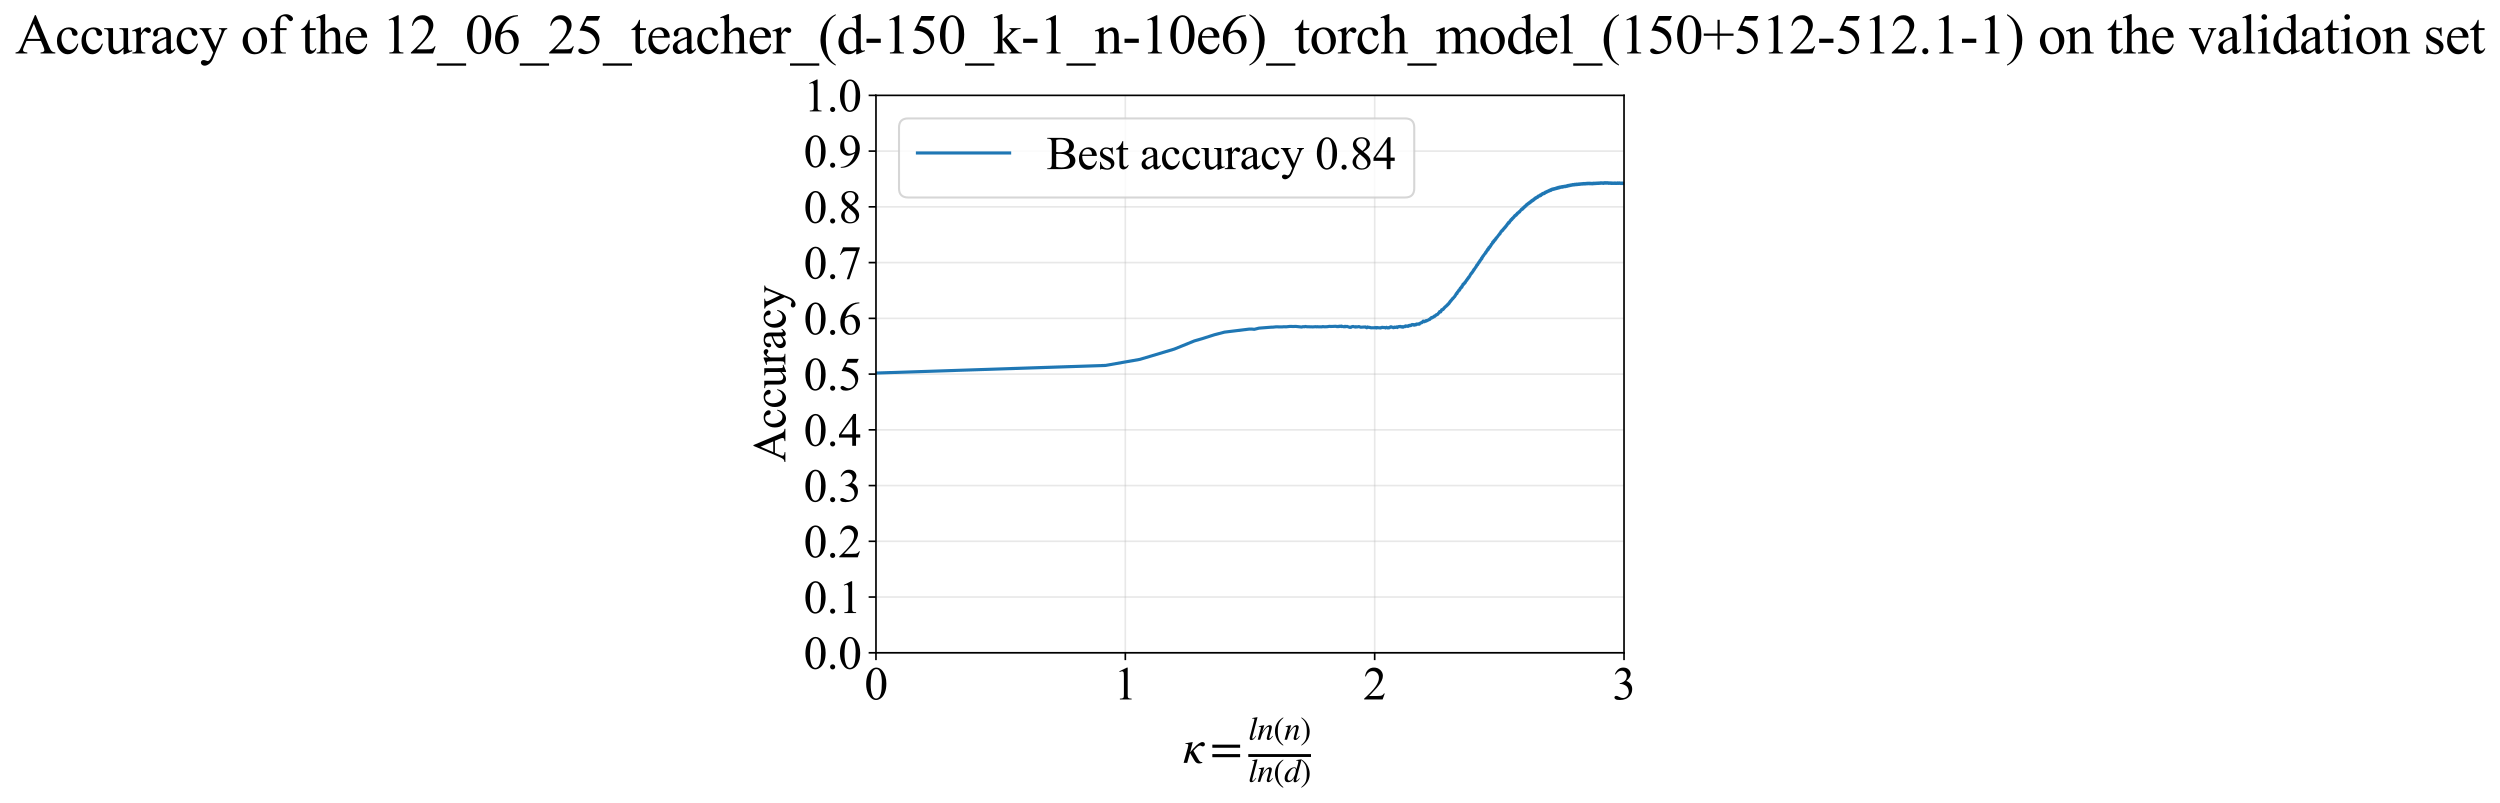 <?xml version="1.0" encoding="utf-8" standalone="no"?>
<!DOCTYPE svg PUBLIC "-//W3C//DTD SVG 1.1//EN"
  "http://www.w3.org/Graphics/SVG/1.1/DTD/svg11.dtd">
<svg xmlns:xlink="http://www.w3.org/1999/xlink" width="1193.486pt" height="383.266pt" viewBox="0 0 1193.486 383.266" xmlns="http://www.w3.org/2000/svg" version="1.1">
 <defs>
  <style type="text/css">*{stroke-linejoin: round; stroke-linecap: butt}</style>
 </defs>
 <g id="figure_1">
  <g id="patch_1">
   <path d="M 0 383.266 
L 1193.486 383.266 
L 1193.486 0 
L 0 0 
z
" style="fill: #ffffff"/>
  </g>
  <g id="axes_1">
   <g id="patch_2">
    <path d="M 418.183 311.644 
L 775.303 311.644 
L 775.303 45.532 
L 418.183 45.532 
z
" style="fill: #ffffff"/>
   </g>
   <g id="matplotlib.axis_1">
    <g id="xtick_1">
     <g id="line2d_1">
      <path d="M 418.183 311.644 
L 418.183 45.532 
" clip-path="url(#p83cc119198)" style="fill: none; stroke: #b0b0b0; stroke-opacity: 0.3; stroke-width: 0.8; stroke-linecap: square"/>
     </g>
     <g id="line2d_2">
      <defs>
       <path id="mc643dd38a7" d="M 0 0 
L 0 3.5 
" style="stroke: #000000; stroke-width: 0.8"/>
      </defs>
      <g>
       <use xlink:href="#mc643dd38a7" x="418.183" y="311.644" style="stroke: #000000; stroke-width: 0.8"/>
      </g>
     </g>
     <g id="text_1">
      <!-- 0 -->
      <g transform="translate(412.683 333.92) scale(0.22 -0.22)">
       <defs>
        <path id="TimesNewRomanPSMT-30" d="M 231 2094 
Q 231 2819 450 3342 
Q 669 3866 1031 4122 
Q 1313 4325 1613 4325 
Q 2100 4325 2488 3828 
Q 2972 3213 2972 2159 
Q 2972 1422 2759 906 
Q 2547 391 2217 158 
Q 1888 -75 1581 -75 
Q 975 -75 572 641 
Q 231 1244 231 2094 
z
M 844 2016 
Q 844 1141 1059 588 
Q 1238 122 1591 122 
Q 1759 122 1940 273 
Q 2122 425 2216 781 
Q 2359 1319 2359 2297 
Q 2359 3022 2209 3506 
Q 2097 3866 1919 4016 
Q 1791 4119 1609 4119 
Q 1397 4119 1231 3928 
Q 1006 3669 925 3112 
Q 844 2556 844 2016 
z
" transform="scale(0.016)"/>
       </defs>
       <use xlink:href="#TimesNewRomanPSMT-30"/>
      </g>
     </g>
    </g>
    <g id="xtick_2">
     <g id="line2d_3">
      <path d="M 537.223 311.644 
L 537.223 45.532 
" clip-path="url(#p83cc119198)" style="fill: none; stroke: #b0b0b0; stroke-opacity: 0.3; stroke-width: 0.8; stroke-linecap: square"/>
     </g>
     <g id="line2d_4">
      <g>
       <use xlink:href="#mc643dd38a7" x="537.223" y="311.644" style="stroke: #000000; stroke-width: 0.8"/>
      </g>
     </g>
     <g id="text_2">
      <!-- 1 -->
      <g transform="translate(531.723 333.92) scale(0.22 -0.22)">
       <defs>
        <path id="TimesNewRomanPSMT-31" d="M 750 3822 
L 1781 4325 
L 1884 4325 
L 1884 747 
Q 1884 391 1914 303 
Q 1944 216 2037 169 
Q 2131 122 2419 116 
L 2419 0 
L 825 0 
L 825 116 
Q 1125 122 1212 167 
Q 1300 213 1334 289 
Q 1369 366 1369 747 
L 1369 3034 
Q 1369 3497 1338 3628 
Q 1316 3728 1258 3775 
Q 1200 3822 1119 3822 
Q 1003 3822 797 3725 
L 750 3822 
z
" transform="scale(0.016)"/>
       </defs>
       <use xlink:href="#TimesNewRomanPSMT-31"/>
      </g>
     </g>
    </g>
    <g id="xtick_3">
     <g id="line2d_5">
      <path d="M 656.263 311.644 
L 656.263 45.532 
" clip-path="url(#p83cc119198)" style="fill: none; stroke: #b0b0b0; stroke-opacity: 0.3; stroke-width: 0.8; stroke-linecap: square"/>
     </g>
     <g id="line2d_6">
      <g>
       <use xlink:href="#mc643dd38a7" x="656.263" y="311.644" style="stroke: #000000; stroke-width: 0.8"/>
      </g>
     </g>
     <g id="text_3">
      <!-- 2 -->
      <g transform="translate(650.763 333.92) scale(0.22 -0.22)">
       <defs>
        <path id="TimesNewRomanPSMT-32" d="M 2934 816 
L 2638 0 
L 138 0 
L 138 116 
Q 1241 1122 1691 1759 
Q 2141 2397 2141 2925 
Q 2141 3328 1894 3587 
Q 1647 3847 1303 3847 
Q 991 3847 742 3664 
Q 494 3481 375 3128 
L 259 3128 
Q 338 3706 661 4015 
Q 984 4325 1469 4325 
Q 1984 4325 2329 3994 
Q 2675 3663 2675 3213 
Q 2675 2891 2525 2569 
Q 2294 2063 1775 1497 
Q 997 647 803 472 
L 1909 472 
Q 2247 472 2383 497 
Q 2519 522 2628 598 
Q 2738 675 2819 816 
L 2934 816 
z
" transform="scale(0.016)"/>
       </defs>
       <use xlink:href="#TimesNewRomanPSMT-32"/>
      </g>
     </g>
    </g>
    <g id="xtick_4">
     <g id="line2d_7">
      <path d="M 775.303 311.644 
L 775.303 45.532 
" clip-path="url(#p83cc119198)" style="fill: none; stroke: #b0b0b0; stroke-opacity: 0.3; stroke-width: 0.8; stroke-linecap: square"/>
     </g>
     <g id="line2d_8">
      <g>
       <use xlink:href="#mc643dd38a7" x="775.303" y="311.644" style="stroke: #000000; stroke-width: 0.8"/>
      </g>
     </g>
     <g id="text_4">
      <!-- 3 -->
      <g transform="translate(769.803 333.92) scale(0.22 -0.22)">
       <defs>
        <path id="TimesNewRomanPSMT-33" d="M 325 3431 
Q 506 3859 782 4092 
Q 1059 4325 1472 4325 
Q 1981 4325 2253 3994 
Q 2459 3747 2459 3466 
Q 2459 3003 1878 2509 
Q 2269 2356 2469 2072 
Q 2669 1788 2669 1403 
Q 2669 853 2319 450 
Q 1863 -75 997 -75 
Q 569 -75 414 31 
Q 259 138 259 259 
Q 259 350 332 419 
Q 406 488 509 488 
Q 588 488 669 463 
Q 722 447 909 348 
Q 1097 250 1169 231 
Q 1284 197 1416 197 
Q 1734 197 1970 444 
Q 2206 691 2206 1028 
Q 2206 1275 2097 1509 
Q 2016 1684 1919 1775 
Q 1784 1900 1550 2001 
Q 1316 2103 1072 2103 
L 972 2103 
L 972 2197 
Q 1219 2228 1467 2375 
Q 1716 2522 1828 2728 
Q 1941 2934 1941 3181 
Q 1941 3503 1739 3701 
Q 1538 3900 1238 3900 
Q 753 3900 428 3381 
L 325 3431 
z
" transform="scale(0.016)"/>
       </defs>
       <use xlink:href="#TimesNewRomanPSMT-33"/>
      </g>
     </g>
    </g>
    <g id="text_5">
     <!-- $\kappa  = \frac{ln(n)}{ln(d)}$ -->
     <g transform="translate(564.733 364.186) scale(0.22 -0.22)">
      <defs>
       <path id="STIXGeneral-Italic-3ba" d="M 979 1440 
L 998 1446 
Q 1850 2541 2464 2790 
Q 2547 2822 2630 2822 
Q 2797 2822 2886 2736 
Q 2976 2650 2976 2522 
Q 2976 2387 2893 2307 
Q 2810 2227 2682 2227 
Q 2605 2227 2502 2288 
Q 2400 2349 2336 2349 
Q 2170 2349 1990 2205 
Q 1811 2061 1414 1645 
L 2042 544 
Q 2202 262 2310 182 
Q 2419 102 2624 102 
L 2624 0 
Q 2374 -83 2182 -83 
Q 1786 -83 1555 326 
L 960 1350 
L 576 0 
L 90 0 
L 640 1978 
Q 730 2317 730 2406 
Q 730 2560 518 2560 
L 339 2560 
L 339 2650 
Q 678 2694 1306 2822 
L 1325 2803 
L 979 1440 
z
" transform="scale(0.016)"/>
       <path id="STIXGeneral-Regular-3d" d="M 4077 2048 
L 307 2048 
L 307 2470 
L 4077 2470 
L 4077 2048 
z
M 4077 768 
L 307 768 
L 307 1190 
L 4077 1190 
L 4077 768 
z
" transform="scale(0.016)"/>
       <path id="STIXGeneral-Italic-6c" d="M 1786 4339 
L 806 595 
Q 755 410 755 320 
Q 755 205 864 205 
Q 1037 205 1293 570 
L 1453 794 
L 1542 730 
Q 1254 275 1046 102 
Q 838 -70 576 -70 
Q 262 -70 262 288 
Q 262 397 288 480 
L 1165 3834 
Q 1184 3898 1184 3955 
Q 1184 4096 870 4096 
L 755 4096 
L 755 4198 
Q 1203 4250 1747 4371 
L 1786 4339 
z
" transform="scale(0.016)"/>
       <path id="STIXGeneral-Italic-6e" d="M 2944 749 
L 3034 666 
Q 2707 218 2534 80 
Q 2362 -58 2138 -58 
Q 2010 -58 1923 28 
Q 1837 115 1837 288 
Q 1837 390 1939 768 
L 2221 1805 
Q 2310 2150 2310 2310 
Q 2310 2496 2157 2496 
Q 1971 2496 1750 2275 
Q 1530 2054 1210 1587 
Q 998 1274 899 1024 
Q 800 774 570 0 
L 90 0 
L 704 2240 
Q 717 2304 717 2349 
Q 717 2445 630 2480 
Q 544 2515 301 2522 
L 301 2624 
Q 550 2675 857 2729 
Q 1165 2784 1338 2822 
L 1363 2810 
L 934 1414 
Q 1408 2170 1753 2496 
Q 2099 2822 2413 2822 
Q 2611 2822 2720 2716 
Q 2829 2611 2829 2432 
Q 2829 2272 2765 2048 
L 2406 749 
Q 2317 429 2317 358 
Q 2317 243 2419 243 
Q 2541 243 2810 582 
Q 2854 634 2944 749 
z
" transform="scale(0.016)"/>
       <path id="STIXGeneral-Regular-28" d="M 1946 -1030 
L 1869 -1133 
Q 1126 -710 716 32 
Q 307 774 307 1613 
Q 307 3386 1888 4326 
L 1946 4224 
Q 1293 3667 1075 3126 
Q 858 2586 858 1632 
Q 858 685 1082 96 
Q 1306 -493 1946 -1030 
z
" transform="scale(0.016)"/>
       <path id="STIXGeneral-Regular-29" d="M 186 4224 
L 262 4326 
Q 992 3891 1408 3148 
Q 1824 2406 1824 1581 
Q 1824 -166 243 -1133 
L 186 -1030 
Q 845 -486 1059 54 
Q 1274 595 1274 1562 
Q 1274 2534 1059 3120 
Q 845 3706 186 4224 
z
" transform="scale(0.016)"/>
       <path id="STIXGeneral-Italic-64" d="M 3334 4371 
L 3373 4333 
L 3123 3360 
L 2739 1958 
Q 2323 429 2323 384 
Q 2323 256 2438 256 
Q 2522 256 2614 336 
Q 2707 416 2963 710 
L 3040 646 
Q 2547 -83 2099 -83 
Q 1978 -83 1907 -6 
Q 1837 70 1837 205 
Q 1837 397 1920 774 
Q 1645 307 1379 118 
Q 1114 -70 781 -70 
Q 461 -70 278 125 
Q 96 320 96 678 
Q 96 1440 713 2131 
Q 1331 2822 1965 2822 
Q 2163 2822 2256 2732 
Q 2349 2643 2381 2451 
L 2387 2451 
L 2675 3494 
Q 2765 3808 2765 3949 
Q 2765 4051 2694 4076 
Q 2624 4102 2355 4115 
L 2355 4224 
Q 2848 4269 3334 4371 
z
M 2278 2310 
Q 2278 2477 2185 2576 
Q 2093 2675 1978 2675 
Q 1677 2675 1395 2381 
Q 1075 2042 864 1571 
Q 653 1101 653 704 
Q 653 486 752 361 
Q 851 237 1024 237 
Q 1312 237 1606 550 
Q 1901 864 2089 1350 
Q 2278 1837 2278 2310 
z
" transform="scale(0.016)"/>
      </defs>
      <use xlink:href="#STIXGeneral-Italic-3ba" transform="translate(0 0.003)"/>
      <use xlink:href="#STIXGeneral-Regular-3d" transform="translate(58.84 0.003)"/>
      <use xlink:href="#STIXGeneral-Italic-6c" transform="translate(141.78 50.192) scale(0.7)"/>
      <use xlink:href="#STIXGeneral-Italic-6e" transform="translate(161.24 50.192) scale(0.7)"/>
      <use xlink:href="#STIXGeneral-Regular-28" transform="translate(196.24 50.192) scale(0.7)"/>
      <use xlink:href="#STIXGeneral-Italic-6e" transform="translate(219.55 50.192) scale(0.7)"/>
      <use xlink:href="#STIXGeneral-Regular-29" transform="translate(254.55 50.192) scale(0.7)"/>
      <use xlink:href="#STIXGeneral-Italic-6c" transform="translate(141.78 -41.258) scale(0.7)"/>
      <use xlink:href="#STIXGeneral-Italic-6e" transform="translate(161.24 -41.258) scale(0.7)"/>
      <use xlink:href="#STIXGeneral-Regular-28" transform="translate(196.24 -41.258) scale(0.7)"/>
      <use xlink:href="#STIXGeneral-Italic-64" transform="translate(219.55 -41.258) scale(0.7)"/>
      <use xlink:href="#STIXGeneral-Regular-29" transform="translate(254.55 -41.258) scale(0.7)"/>
      <path d="M 141.78 12.8 
L 141.78 19.05 
L 277.86 19.05 
L 277.86 12.8 
L 141.78 12.8 
z
"/>
     </g>
    </g>
   </g>
   <g id="matplotlib.axis_2">
    <g id="ytick_1">
     <g id="line2d_9">
      <path d="M 418.183 311.644 
L 775.303 311.644 
" clip-path="url(#p83cc119198)" style="fill: none; stroke: #b0b0b0; stroke-opacity: 0.3; stroke-width: 0.8; stroke-linecap: square"/>
     </g>
     <g id="line2d_10">
      <defs>
       <path id="mecc75b6e82" d="M 0 0 
L -3.5 0 
" style="stroke: #000000; stroke-width: 0.8"/>
      </defs>
      <g>
       <use xlink:href="#mecc75b6e82" x="418.183" y="311.644" style="stroke: #000000; stroke-width: 0.8"/>
      </g>
     </g>
     <g id="text_6">
      <!-- 0.0 -->
      <g transform="translate(383.683 319.282) scale(0.22 -0.22)">
       <defs>
        <path id="TimesNewRomanPSMT-2e" d="M 800 606 
Q 947 606 1047 504 
Q 1147 403 1147 259 
Q 1147 116 1045 14 
Q 944 -88 800 -88 
Q 656 -88 554 14 
Q 453 116 453 259 
Q 453 406 554 506 
Q 656 606 800 606 
z
" transform="scale(0.016)"/>
       </defs>
       <use xlink:href="#TimesNewRomanPSMT-30"/>
       <use xlink:href="#TimesNewRomanPSMT-2e" transform="translate(50 0)"/>
       <use xlink:href="#TimesNewRomanPSMT-30" transform="translate(75 0)"/>
      </g>
     </g>
    </g>
    <g id="ytick_2">
     <g id="line2d_11">
      <path d="M 418.183 285.032 
L 775.303 285.032 
" clip-path="url(#p83cc119198)" style="fill: none; stroke: #b0b0b0; stroke-opacity: 0.3; stroke-width: 0.8; stroke-linecap: square"/>
     </g>
     <g id="line2d_12">
      <g>
       <use xlink:href="#mecc75b6e82" x="418.183" y="285.032" style="stroke: #000000; stroke-width: 0.8"/>
      </g>
     </g>
     <g id="text_7">
      <!-- 0.1 -->
      <g transform="translate(383.683 292.67) scale(0.22 -0.22)">
       <use xlink:href="#TimesNewRomanPSMT-30"/>
       <use xlink:href="#TimesNewRomanPSMT-2e" transform="translate(50 0)"/>
       <use xlink:href="#TimesNewRomanPSMT-31" transform="translate(75 0)"/>
      </g>
     </g>
    </g>
    <g id="ytick_3">
     <g id="line2d_13">
      <path d="M 418.183 258.421 
L 775.303 258.421 
" clip-path="url(#p83cc119198)" style="fill: none; stroke: #b0b0b0; stroke-opacity: 0.3; stroke-width: 0.8; stroke-linecap: square"/>
     </g>
     <g id="line2d_14">
      <g>
       <use xlink:href="#mecc75b6e82" x="418.183" y="258.421" style="stroke: #000000; stroke-width: 0.8"/>
      </g>
     </g>
     <g id="text_8">
      <!-- 0.2 -->
      <g transform="translate(383.683 266.059) scale(0.22 -0.22)">
       <use xlink:href="#TimesNewRomanPSMT-30"/>
       <use xlink:href="#TimesNewRomanPSMT-2e" transform="translate(50 0)"/>
       <use xlink:href="#TimesNewRomanPSMT-32" transform="translate(75 0)"/>
      </g>
     </g>
    </g>
    <g id="ytick_4">
     <g id="line2d_15">
      <path d="M 418.183 231.81 
L 775.303 231.81 
" clip-path="url(#p83cc119198)" style="fill: none; stroke: #b0b0b0; stroke-opacity: 0.3; stroke-width: 0.8; stroke-linecap: square"/>
     </g>
     <g id="line2d_16">
      <g>
       <use xlink:href="#mecc75b6e82" x="418.183" y="231.81" style="stroke: #000000; stroke-width: 0.8"/>
      </g>
     </g>
     <g id="text_9">
      <!-- 0.3 -->
      <g transform="translate(383.683 239.448) scale(0.22 -0.22)">
       <use xlink:href="#TimesNewRomanPSMT-30"/>
       <use xlink:href="#TimesNewRomanPSMT-2e" transform="translate(50 0)"/>
       <use xlink:href="#TimesNewRomanPSMT-33" transform="translate(75 0)"/>
      </g>
     </g>
    </g>
    <g id="ytick_5">
     <g id="line2d_17">
      <path d="M 418.183 205.199 
L 775.303 205.199 
" clip-path="url(#p83cc119198)" style="fill: none; stroke: #b0b0b0; stroke-opacity: 0.3; stroke-width: 0.8; stroke-linecap: square"/>
     </g>
     <g id="line2d_18">
      <g>
       <use xlink:href="#mecc75b6e82" x="418.183" y="205.199" style="stroke: #000000; stroke-width: 0.8"/>
      </g>
     </g>
     <g id="text_10">
      <!-- 0.4 -->
      <g transform="translate(383.683 212.837) scale(0.22 -0.22)">
       <defs>
        <path id="TimesNewRomanPSMT-34" d="M 2978 1563 
L 2978 1119 
L 2409 1119 
L 2409 0 
L 1894 0 
L 1894 1119 
L 100 1119 
L 100 1519 
L 2066 4325 
L 2409 4325 
L 2409 1563 
L 2978 1563 
z
M 1894 1563 
L 1894 3666 
L 406 1563 
L 1894 1563 
z
" transform="scale(0.016)"/>
       </defs>
       <use xlink:href="#TimesNewRomanPSMT-30"/>
       <use xlink:href="#TimesNewRomanPSMT-2e" transform="translate(50 0)"/>
       <use xlink:href="#TimesNewRomanPSMT-34" transform="translate(75 0)"/>
      </g>
     </g>
    </g>
    <g id="ytick_6">
     <g id="line2d_19">
      <path d="M 418.183 178.588 
L 775.303 178.588 
" clip-path="url(#p83cc119198)" style="fill: none; stroke: #b0b0b0; stroke-opacity: 0.3; stroke-width: 0.8; stroke-linecap: square"/>
     </g>
     <g id="line2d_20">
      <g>
       <use xlink:href="#mecc75b6e82" x="418.183" y="178.588" style="stroke: #000000; stroke-width: 0.8"/>
      </g>
     </g>
     <g id="text_11">
      <!-- 0.5 -->
      <g transform="translate(383.683 186.226) scale(0.22 -0.22)">
       <defs>
        <path id="TimesNewRomanPSMT-35" d="M 2778 4238 
L 2534 3706 
L 1259 3706 
L 981 3138 
Q 1809 3016 2294 2522 
Q 2709 2097 2709 1522 
Q 2709 1188 2573 903 
Q 2438 619 2231 419 
Q 2025 219 1772 97 
Q 1413 -75 1034 -75 
Q 653 -75 479 54 
Q 306 184 306 341 
Q 306 428 378 495 
Q 450 563 559 563 
Q 641 563 702 538 
Q 763 513 909 409 
Q 1144 247 1384 247 
Q 1750 247 2026 523 
Q 2303 800 2303 1197 
Q 2303 1581 2056 1914 
Q 1809 2247 1375 2428 
Q 1034 2569 447 2591 
L 1259 4238 
L 2778 4238 
z
" transform="scale(0.016)"/>
       </defs>
       <use xlink:href="#TimesNewRomanPSMT-30"/>
       <use xlink:href="#TimesNewRomanPSMT-2e" transform="translate(50 0)"/>
       <use xlink:href="#TimesNewRomanPSMT-35" transform="translate(75 0)"/>
      </g>
     </g>
    </g>
    <g id="ytick_7">
     <g id="line2d_21">
      <path d="M 418.183 151.976 
L 775.303 151.976 
" clip-path="url(#p83cc119198)" style="fill: none; stroke: #b0b0b0; stroke-opacity: 0.3; stroke-width: 0.8; stroke-linecap: square"/>
     </g>
     <g id="line2d_22">
      <g>
       <use xlink:href="#mecc75b6e82" x="418.183" y="151.976" style="stroke: #000000; stroke-width: 0.8"/>
      </g>
     </g>
     <g id="text_12">
      <!-- 0.6 -->
      <g transform="translate(383.683 159.614) scale(0.22 -0.22)">
       <defs>
        <path id="TimesNewRomanPSMT-36" d="M 2869 4325 
L 2869 4209 
Q 2456 4169 2195 4045 
Q 1934 3922 1679 3669 
Q 1425 3416 1258 3105 
Q 1091 2794 978 2366 
Q 1428 2675 1881 2675 
Q 2316 2675 2634 2325 
Q 2953 1975 2953 1425 
Q 2953 894 2631 456 
Q 2244 -75 1606 -75 
Q 1172 -75 869 213 
Q 275 772 275 1663 
Q 275 2231 503 2743 
Q 731 3256 1154 3653 
Q 1578 4050 1965 4187 
Q 2353 4325 2688 4325 
L 2869 4325 
z
M 925 2138 
Q 869 1716 869 1456 
Q 869 1156 980 804 
Q 1091 453 1309 247 
Q 1469 100 1697 100 
Q 1969 100 2183 356 
Q 2397 613 2397 1088 
Q 2397 1622 2184 2012 
Q 1972 2403 1581 2403 
Q 1463 2403 1327 2353 
Q 1191 2303 925 2138 
z
" transform="scale(0.016)"/>
       </defs>
       <use xlink:href="#TimesNewRomanPSMT-30"/>
       <use xlink:href="#TimesNewRomanPSMT-2e" transform="translate(50 0)"/>
       <use xlink:href="#TimesNewRomanPSMT-36" transform="translate(75 0)"/>
      </g>
     </g>
    </g>
    <g id="ytick_8">
     <g id="line2d_23">
      <path d="M 418.183 125.365 
L 775.303 125.365 
" clip-path="url(#p83cc119198)" style="fill: none; stroke: #b0b0b0; stroke-opacity: 0.3; stroke-width: 0.8; stroke-linecap: square"/>
     </g>
     <g id="line2d_24">
      <g>
       <use xlink:href="#mecc75b6e82" x="418.183" y="125.365" style="stroke: #000000; stroke-width: 0.8"/>
      </g>
     </g>
     <g id="text_13">
      <!-- 0.7 -->
      <g transform="translate(383.683 133.003) scale(0.22 -0.22)">
       <defs>
        <path id="TimesNewRomanPSMT-37" d="M 644 4238 
L 2916 4238 
L 2916 4119 
L 1503 -88 
L 1153 -88 
L 2419 3728 
L 1253 3728 
Q 900 3728 750 3644 
Q 488 3500 328 3200 
L 238 3234 
L 644 4238 
z
" transform="scale(0.016)"/>
       </defs>
       <use xlink:href="#TimesNewRomanPSMT-30"/>
       <use xlink:href="#TimesNewRomanPSMT-2e" transform="translate(50 0)"/>
       <use xlink:href="#TimesNewRomanPSMT-37" transform="translate(75 0)"/>
      </g>
     </g>
    </g>
    <g id="ytick_9">
     <g id="line2d_25">
      <path d="M 418.183 98.754 
L 775.303 98.754 
" clip-path="url(#p83cc119198)" style="fill: none; stroke: #b0b0b0; stroke-opacity: 0.3; stroke-width: 0.8; stroke-linecap: square"/>
     </g>
     <g id="line2d_26">
      <g>
       <use xlink:href="#mecc75b6e82" x="418.183" y="98.754" style="stroke: #000000; stroke-width: 0.8"/>
      </g>
     </g>
     <g id="text_14">
      <!-- 0.8 -->
      <g transform="translate(383.683 106.392) scale(0.22 -0.22)">
       <defs>
        <path id="TimesNewRomanPSMT-38" d="M 1228 2134 
Q 725 2547 579 2797 
Q 434 3047 434 3316 
Q 434 3728 753 4026 
Q 1072 4325 1600 4325 
Q 2113 4325 2425 4047 
Q 2738 3769 2738 3413 
Q 2738 3175 2569 2928 
Q 2400 2681 1866 2347 
Q 2416 1922 2594 1678 
Q 2831 1359 2831 1006 
Q 2831 559 2490 242 
Q 2150 -75 1597 -75 
Q 994 -75 656 303 
Q 388 606 388 966 
Q 388 1247 577 1523 
Q 766 1800 1228 2134 
z
M 1719 2469 
Q 2094 2806 2194 3001 
Q 2294 3197 2294 3444 
Q 2294 3772 2109 3958 
Q 1925 4144 1606 4144 
Q 1288 4144 1088 3959 
Q 888 3775 888 3528 
Q 888 3366 970 3203 
Q 1053 3041 1206 2894 
L 1719 2469 
z
M 1375 2016 
Q 1116 1797 991 1539 
Q 866 1281 866 981 
Q 866 578 1086 336 
Q 1306 94 1647 94 
Q 1984 94 2187 284 
Q 2391 475 2391 747 
Q 2391 972 2272 1150 
Q 2050 1481 1375 2016 
z
" transform="scale(0.016)"/>
       </defs>
       <use xlink:href="#TimesNewRomanPSMT-30"/>
       <use xlink:href="#TimesNewRomanPSMT-2e" transform="translate(50 0)"/>
       <use xlink:href="#TimesNewRomanPSMT-38" transform="translate(75 0)"/>
      </g>
     </g>
    </g>
    <g id="ytick_10">
     <g id="line2d_27">
      <path d="M 418.183 72.143 
L 775.303 72.143 
" clip-path="url(#p83cc119198)" style="fill: none; stroke: #b0b0b0; stroke-opacity: 0.3; stroke-width: 0.8; stroke-linecap: square"/>
     </g>
     <g id="line2d_28">
      <g>
       <use xlink:href="#mecc75b6e82" x="418.183" y="72.143" style="stroke: #000000; stroke-width: 0.8"/>
      </g>
     </g>
     <g id="text_15">
      <!-- 0.9 -->
      <g transform="translate(383.683 79.781) scale(0.22 -0.22)">
       <defs>
        <path id="TimesNewRomanPSMT-39" d="M 338 -88 
L 338 28 
Q 744 34 1094 217 
Q 1444 400 1770 856 
Q 2097 1313 2225 1859 
Q 1734 1544 1338 1544 
Q 891 1544 572 1889 
Q 253 2234 253 2806 
Q 253 3363 572 3797 
Q 956 4325 1575 4325 
Q 2097 4325 2469 3894 
Q 2925 3359 2925 2575 
Q 2925 1869 2578 1258 
Q 2231 647 1613 244 
Q 1109 -88 516 -88 
L 338 -88 
z
M 2275 2091 
Q 2331 2497 2331 2741 
Q 2331 3044 2228 3395 
Q 2125 3747 1936 3934 
Q 1747 4122 1506 4122 
Q 1228 4122 1018 3872 
Q 809 3622 809 3128 
Q 809 2469 1088 2097 
Q 1291 1828 1588 1828 
Q 1731 1828 1928 1897 
Q 2125 1966 2275 2091 
z
" transform="scale(0.016)"/>
       </defs>
       <use xlink:href="#TimesNewRomanPSMT-30"/>
       <use xlink:href="#TimesNewRomanPSMT-2e" transform="translate(50 0)"/>
       <use xlink:href="#TimesNewRomanPSMT-39" transform="translate(75 0)"/>
      </g>
     </g>
    </g>
    <g id="ytick_11">
     <g id="line2d_29">
      <path d="M 418.183 45.532 
L 775.303 45.532 
" clip-path="url(#p83cc119198)" style="fill: none; stroke: #b0b0b0; stroke-opacity: 0.3; stroke-width: 0.8; stroke-linecap: square"/>
     </g>
     <g id="line2d_30">
      <g>
       <use xlink:href="#mecc75b6e82" x="418.183" y="45.532" style="stroke: #000000; stroke-width: 0.8"/>
      </g>
     </g>
     <g id="text_16">
      <!-- 1.0 -->
      <g transform="translate(383.683 53.17) scale(0.22 -0.22)">
       <use xlink:href="#TimesNewRomanPSMT-31"/>
       <use xlink:href="#TimesNewRomanPSMT-2e" transform="translate(50 0)"/>
       <use xlink:href="#TimesNewRomanPSMT-30" transform="translate(75 0)"/>
      </g>
     </g>
    </g>
    <g id="text_17">
     <!-- Accuracy -->
     <g transform="translate(374.936 220.726) rotate(-90) scale(0.22 -0.22)">
      <defs>
       <path id="TimesNewRomanPSMT-41" d="M 2928 1419 
L 1288 1419 
L 1000 750 
Q 894 503 894 381 
Q 894 284 986 211 
Q 1078 138 1384 116 
L 1384 0 
L 50 0 
L 50 116 
Q 316 163 394 238 
Q 553 388 747 847 
L 2238 4334 
L 2347 4334 
L 3822 809 
Q 4000 384 4145 257 
Q 4291 131 4550 116 
L 4550 0 
L 2878 0 
L 2878 116 
Q 3131 128 3220 200 
Q 3309 272 3309 375 
Q 3309 513 3184 809 
L 2928 1419 
z
M 2841 1650 
L 2122 3363 
L 1384 1650 
L 2841 1650 
z
" transform="scale(0.016)"/>
       <path id="TimesNewRomanPSMT-63" d="M 2631 1088 
Q 2516 522 2178 217 
Q 1841 -88 1431 -88 
Q 944 -88 581 321 
Q 219 731 219 1428 
Q 219 2103 620 2525 
Q 1022 2947 1584 2947 
Q 2006 2947 2278 2723 
Q 2550 2500 2550 2259 
Q 2550 2141 2473 2067 
Q 2397 1994 2259 1994 
Q 2075 1994 1981 2113 
Q 1928 2178 1911 2362 
Q 1894 2547 1784 2644 
Q 1675 2738 1481 2738 
Q 1169 2738 978 2506 
Q 725 2200 725 1697 
Q 725 1184 976 792 
Q 1228 400 1656 400 
Q 1963 400 2206 609 
Q 2378 753 2541 1131 
L 2631 1088 
z
" transform="scale(0.016)"/>
       <path id="TimesNewRomanPSMT-75" d="M 2709 2863 
L 2709 1128 
Q 2709 631 2732 520 
Q 2756 409 2807 365 
Q 2859 322 2928 322 
Q 3025 322 3147 375 
L 3191 266 
L 2334 -88 
L 2194 -88 
L 2194 519 
Q 1825 119 1631 15 
Q 1438 -88 1222 -88 
Q 981 -88 804 51 
Q 628 191 559 409 
Q 491 628 491 1028 
L 491 2306 
Q 491 2509 447 2587 
Q 403 2666 317 2708 
Q 231 2750 6 2747 
L 6 2863 
L 1009 2863 
L 1009 947 
Q 1009 547 1148 422 
Q 1288 297 1484 297 
Q 1619 297 1789 381 
Q 1959 466 2194 703 
L 2194 2325 
Q 2194 2569 2105 2655 
Q 2016 2741 1734 2747 
L 1734 2863 
L 2709 2863 
z
" transform="scale(0.016)"/>
       <path id="TimesNewRomanPSMT-72" d="M 1038 2947 
L 1038 2303 
Q 1397 2947 1775 2947 
Q 1947 2947 2059 2842 
Q 2172 2738 2172 2600 
Q 2172 2478 2090 2393 
Q 2009 2309 1897 2309 
Q 1788 2309 1652 2417 
Q 1516 2525 1450 2525 
Q 1394 2525 1328 2463 
Q 1188 2334 1038 2041 
L 1038 669 
Q 1038 431 1097 309 
Q 1138 225 1241 169 
Q 1344 113 1538 113 
L 1538 0 
L 72 0 
L 72 113 
Q 291 113 397 181 
Q 475 231 506 341 
Q 522 394 522 644 
L 522 1753 
Q 522 2253 501 2348 
Q 481 2444 426 2487 
Q 372 2531 291 2531 
Q 194 2531 72 2484 
L 41 2597 
L 906 2947 
L 1038 2947 
z
" transform="scale(0.016)"/>
       <path id="TimesNewRomanPSMT-61" d="M 1822 413 
Q 1381 72 1269 19 
Q 1100 -59 909 -59 
Q 613 -59 420 144 
Q 228 347 228 678 
Q 228 888 322 1041 
Q 450 1253 767 1440 
Q 1084 1628 1822 1897 
L 1822 2009 
Q 1822 2438 1686 2597 
Q 1550 2756 1291 2756 
Q 1094 2756 978 2650 
Q 859 2544 859 2406 
L 866 2225 
Q 866 2081 792 2003 
Q 719 1925 600 1925 
Q 484 1925 411 2006 
Q 338 2088 338 2228 
Q 338 2497 613 2722 
Q 888 2947 1384 2947 
Q 1766 2947 2009 2819 
Q 2194 2722 2281 2516 
Q 2338 2381 2338 1966 
L 2338 994 
Q 2338 584 2353 492 
Q 2369 400 2405 369 
Q 2441 338 2488 338 
Q 2538 338 2575 359 
Q 2641 400 2828 588 
L 2828 413 
Q 2478 -56 2159 -56 
Q 2006 -56 1915 50 
Q 1825 156 1822 413 
z
M 1822 616 
L 1822 1706 
Q 1350 1519 1213 1441 
Q 966 1303 859 1153 
Q 753 1003 753 825 
Q 753 600 887 451 
Q 1022 303 1197 303 
Q 1434 303 1822 616 
z
" transform="scale(0.016)"/>
       <path id="TimesNewRomanPSMT-79" d="M 38 2863 
L 1372 2863 
L 1372 2747 
L 1306 2747 
Q 1166 2747 1095 2686 
Q 1025 2625 1025 2534 
Q 1025 2413 1128 2197 
L 1825 753 
L 2466 2334 
Q 2519 2463 2519 2588 
Q 2519 2644 2497 2672 
Q 2472 2706 2419 2726 
Q 2366 2747 2231 2747 
L 2231 2863 
L 3163 2863 
L 3163 2747 
Q 3047 2734 2984 2696 
Q 2922 2659 2847 2556 
Q 2819 2513 2741 2316 
L 1575 -541 
Q 1406 -956 1132 -1168 
Q 859 -1381 606 -1381 
Q 422 -1381 303 -1275 
Q 184 -1169 184 -1031 
Q 184 -900 270 -820 
Q 356 -741 506 -741 
Q 609 -741 788 -809 
Q 913 -856 944 -856 
Q 1038 -856 1148 -759 
Q 1259 -663 1372 -384 
L 1575 113 
L 547 2272 
Q 500 2369 397 2513 
Q 319 2622 269 2659 
Q 197 2709 38 2747 
L 38 2863 
z
" transform="scale(0.016)"/>
      </defs>
      <use xlink:href="#TimesNewRomanPSMT-41"/>
      <use xlink:href="#TimesNewRomanPSMT-63" transform="translate(72.217 0)"/>
      <use xlink:href="#TimesNewRomanPSMT-63" transform="translate(116.602 0)"/>
      <use xlink:href="#TimesNewRomanPSMT-75" transform="translate(160.986 0)"/>
      <use xlink:href="#TimesNewRomanPSMT-72" transform="translate(210.986 0)"/>
      <use xlink:href="#TimesNewRomanPSMT-61" transform="translate(244.287 0)"/>
      <use xlink:href="#TimesNewRomanPSMT-63" transform="translate(288.672 0)"/>
      <use xlink:href="#TimesNewRomanPSMT-79" transform="translate(333.057 0)"/>
     </g>
    </g>
   </g>
   <g id="line2d_31">
    <path d="M 418.183 178.09 
L 527.827 174.449 
L 544.177 171.559 
L 560.585 166.655 
L 570.198 162.749 
L 573.855 161.697 
L 579.818 159.792 
L 584.58 158.557 
L 596.272 157.123 
L 597.556 157.094 
L 598.774 157.221 
L 601.037 156.652 
L 606.764 156.205 
L 607.597 156.194 
L 609.181 156.027 
L 612.064 156.072 
L 612.733 155.987 
L 614.017 156.019 
L 615.822 155.827 
L 617.499 155.875 
L 618.555 155.827 
L 621.467 156.128 
L 621.919 155.96 
L 622.799 155.984 
L 623.227 155.819 
L 623.648 155.971 
L 626.767 156.053 
L 628.186 155.955 
L 628.528 156.077 
L 628.865 155.96 
L 629.525 156.035 
L 630.792 156.021 
L 631.098 156.061 
L 631.401 155.901 
L 632.286 156.011 
L 632.859 156.003 
L 633.692 155.952 
L 634.76 155.784 
L 635.276 155.864 
L 636.52 155.822 
L 637 155.806 
L 637.471 155.744 
L 637.703 155.843 
L 637.932 155.787 
L 638.159 155.941 
L 638.608 155.92 
L 638.829 155.782 
L 639.048 155.931 
L 639.479 155.718 
L 639.693 155.864 
L 640.32 155.649 
L 640.526 155.915 
L 640.73 155.784 
L 641.331 155.949 
L 641.724 156.016 
L 642.11 155.776 
L 642.301 155.989 
L 642.491 155.888 
L 642.678 155.933 
L 643.049 155.808 
L 644.305 156.266 
L 644.479 156.13 
L 644.823 156.301 
L 644.993 156.122 
L 645.162 156.138 
L 645.33 155.955 
L 645.663 155.915 
L 645.827 155.832 
L 647.103 156.146 
L 647.258 155.96 
L 647.564 156.101 
L 647.716 156.003 
L 647.867 156.085 
L 648.752 155.899 
L 649.606 156.223 
L 651.226 156.112 
L 651.615 156.128 
L 651.743 156.058 
L 652.373 156.442 
L 652.497 156.471 
L 652.865 156.08 
L 653.108 156.266 
L 653.585 156.237 
L 653.703 156.341 
L 654.053 156.282 
L 654.398 156.492 
L 656.265 156.474 
L 656.475 156.349 
L 656.683 156.511 
L 656.89 156.444 
L 657.095 156.399 
L 657.196 156.593 
L 657.298 156.346 
L 657.599 156.394 
L 658.481 156.524 
L 658.672 156.519 
L 658.957 156.428 
L 659.051 156.577 
L 659.238 156.458 
L 659.424 156.407 
L 659.516 156.452 
L 659.791 156.247 
L 659.881 156.346 
L 660.062 156.255 
L 660.419 156.386 
L 660.596 156.362 
L 660.771 156.343 
L 660.945 156.319 
L 661.46 156.572 
L 661.88 156.253 
L 662.047 156.343 
L 662.457 156.484 
L 662.538 156.564 
L 662.7 156.479 
L 662.78 156.524 
L 662.86 156.412 
L 663.02 156.548 
L 663.178 156.349 
L 663.414 156.418 
L 663.724 156.085 
L 663.955 156.152 
L 664.031 155.981 
L 664.107 156.045 
L 664.258 156.133 
L 664.333 156.069 
L 664.408 156.215 
L 664.483 156.162 
L 664.706 156.247 
L 665.074 156.333 
L 665.146 156.458 
L 665.219 156.285 
L 665.363 156.426 
L 665.507 156.378 
L 665.721 156.146 
L 665.791 156.314 
L 665.862 156.184 
L 665.932 156.25 
L 666.072 156.319 
L 666.142 156.226 
L 666.281 156.285 
L 666.557 156.178 
L 666.693 156.056 
L 666.761 156.138 
L 666.964 156.269 
L 667.031 156.08 
L 667.098 156.372 
L 667.165 156.269 
L 667.298 156.109 
L 667.43 155.992 
L 667.758 155.909 
L 668.081 155.867 
L 668.145 155.885 
L 668.273 156 
L 668.4 155.896 
L 668.527 155.832 
L 668.715 156.04 
L 668.84 155.955 
L 668.902 156.027 
L 668.964 155.923 
L 669.025 155.965 
L 669.332 156.181 
L 669.453 155.931 
L 669.635 156.186 
L 669.814 156.085 
L 669.874 156.186 
L 669.933 156.146 
L 670.229 155.923 
L 670.287 155.987 
L 670.346 155.92 
L 670.52 155.758 
L 670.578 155.835 
L 670.808 155.939 
L 671.036 155.8 
L 671.093 155.569 
L 671.149 155.63 
L 671.318 155.774 
L 671.485 155.622 
L 671.541 155.718 
L 671.926 155.67 
L 672.089 155.571 
L 672.144 155.83 
L 672.198 155.651 
L 672.466 155.452 
L 672.519 155.55 
L 672.573 155.401 
L 672.679 155.598 
L 672.837 155.308 
L 673.046 155.5 
L 673.098 155.51 
L 673.357 155.223 
L 673.511 155.436 
L 673.663 155.337 
L 674.016 155.034 
L 674.066 155.143 
L 674.116 155.042 
L 674.166 154.898 
L 674.215 154.991 
L 674.511 155.058 
L 674.609 155.002 
L 674.706 155.111 
L 674.755 155.031 
L 674.851 154.938 
L 674.996 155.236 
L 675.044 155.194 
L 675.092 154.999 
L 675.187 155.034 
L 675.377 155.202 
L 675.565 154.997 
L 675.752 154.842 
L 675.798 154.938 
L 675.891 155.098 
L 675.937 154.991 
L 675.983 155.061 
L 676.029 154.954 
L 676.212 154.781 
L 676.348 154.664 
L 676.439 154.816 
L 676.484 154.784 
L 676.931 154.651 
L 676.975 154.802 
L 677.019 154.651 
L 677.412 154.566 
L 677.456 154.739 
L 677.499 154.587 
L 677.542 154.587 
L 677.585 154.765 
L 677.628 154.696 
L 677.714 154.441 
L 677.799 154.478 
L 678.012 154.294 
L 678.054 154.291 
L 678.18 154.164 
L 678.431 154.172 
L 678.514 154.028 
L 678.555 154.044 
L 678.596 154.068 
L 678.72 153.908 
L 678.842 154.023 
L 679.046 153.741 
L 679.167 153.621 
L 679.287 153.504 
L 679.327 153.48 
L 679.367 153.318 
L 679.447 153.373 
L 679.526 153.302 
L 679.685 153.307 
L 679.959 153.608 
L 680.114 153.331 
L 680.153 153.44 
L 680.23 153.387 
L 680.536 153.389 
L 680.725 153.078 
L 680.913 153.256 
L 681.025 153.009 
L 681.062 153.078 
L 681.21 153.11 
L 682.117 152.623 
L 682.223 152.509 
L 682.258 152.551 
L 682.294 152.501 
L 682.329 152.445 
L 682.399 152.493 
L 682.47 152.556 
L 682.644 152.256 
L 682.679 152.192 
L 682.748 152.261 
L 682.921 152.163 
L 683.058 151.862 
L 683.092 151.958 
L 683.126 151.827 
L 683.33 151.633 
L 683.397 151.795 
L 683.465 151.729 
L 683.565 151.54 
L 683.665 151.702 
L 683.699 151.753 
L 683.798 151.508 
L 683.831 151.652 
L 683.897 151.588 
L 684.029 151.409 
L 684.16 151.457 
L 684.323 151.244 
L 684.387 151.343 
L 684.42 151.274 
L 684.58 151.056 
L 684.708 150.896 
L 684.74 150.97 
L 684.772 151.032 
L 684.804 150.978 
L 684.836 150.877 
L 684.867 151.032 
L 684.899 150.968 
L 684.931 151.042 
L 684.962 150.885 
L 684.994 150.92 
L 685.182 150.797 
L 685.338 150.587 
L 685.462 150.417 
L 685.493 150.542 
L 685.523 150.374 
L 685.554 150.396 
L 685.646 150.286 
L 685.677 150.31 
L 685.708 150.412 
L 685.769 150.279 
L 685.83 150.188 
L 685.89 150.244 
L 686.162 150.14 
L 686.222 150.172 
L 686.281 150.012 
L 686.43 149.925 
L 686.608 149.658 
L 686.783 149.408 
L 686.813 149.525 
L 686.871 149.419 
L 686.958 149.315 
L 686.987 149.387 
L 687.275 148.743 
L 687.332 148.796 
L 687.361 148.932 
L 687.446 148.831 
L 687.56 148.714 
L 687.588 148.724 
L 687.616 148.834 
L 687.673 148.658 
L 687.785 148.892 
L 687.813 148.865 
L 688.008 148.333 
L 688.063 148.357 
L 688.256 147.873 
L 688.284 147.926 
L 688.311 148.019 
L 688.393 147.929 
L 688.448 148.009 
L 688.502 147.942 
L 688.692 147.641 
L 688.719 147.703 
L 688.746 147.758 
L 688.799 147.711 
L 688.88 147.556 
L 688.907 147.769 
L 688.96 147.625 
L 689.013 147.418 
L 689.093 147.479 
L 689.172 147.285 
L 689.199 147.322 
L 689.225 147.412 
L 689.278 147.242 
L 689.304 147.261 
L 689.33 147.144 
L 689.461 146.981 
L 689.487 147.008 
L 689.513 147.019 
L 689.539 146.947 
L 689.695 146.665 
L 689.721 146.697 
L 689.747 146.808 
L 689.798 146.641 
L 690.207 146.3 
L 690.232 146.172 
L 690.308 146.297 
L 690.533 145.96 
L 690.558 146.063 
L 690.608 145.928 
L 690.633 145.965 
L 690.781 145.683 
L 690.806 145.821 
L 690.905 145.765 
L 691.027 145.451 
L 691.052 145.574 
L 691.076 145.592 
L 691.27 145.116 
L 691.319 145.289 
L 691.391 145.212 
L 691.511 144.983 
L 691.535 145.015 
L 691.559 145.113 
L 691.63 145.076 
L 691.915 144.424 
L 691.985 144.541 
L 692.009 144.429 
L 692.126 144.153 
L 692.149 144.211 
L 692.288 143.908 
L 692.335 143.966 
L 692.358 144.046 
L 692.381 143.785 
L 692.404 143.961 
L 692.542 143.66 
L 692.565 143.772 
L 692.611 143.596 
L 692.725 143.394 
L 692.748 143.413 
L 692.77 143.498 
L 692.838 143.461 
L 693.019 143.096 
L 693.041 143.221 
L 693.109 143.048 
L 693.287 142.708 
L 693.354 142.745 
L 693.331 142.644 
L 693.376 142.644 
L 693.464 142.492 
L 693.486 142.524 
L 693.53 142.665 
L 693.552 142.521 
L 693.727 142.292 
L 693.793 142.191 
L 693.836 142.255 
L 693.858 142.277 
L 693.901 142.178 
L 694.394 141.606 
L 694.415 141.662 
L 694.458 141.539 
L 694.479 141.571 
L 694.605 141.188 
L 694.626 141.201 
L 694.836 140.967 
L 694.856 141.015 
L 694.898 140.879 
L 695.187 140.233 
L 695.269 140.219 
L 695.289 140.185 
L 695.31 140.07 
L 695.391 140.211 
L 695.452 140.044 
L 695.493 140.094 
L 695.513 140.217 
L 695.553 139.868 
L 695.574 139.932 
L 695.594 139.951 
L 695.754 139.445 
L 695.774 139.426 
L 695.834 139.514 
L 695.854 139.57 
L 695.874 139.411 
L 695.974 139.259 
L 695.994 139.379 
L 696.523 138.418 
L 696.562 138.458 
L 696.639 138.564 
L 696.697 138.546 
L 696.851 138.218 
L 696.736 138.58 
L 696.87 138.25 
L 696.889 138.327 
L 696.927 138.051 
L 696.946 138.077 
L 696.965 138.005 
L 696.984 137.992 
L 697.155 137.516 
L 697.174 137.566 
L 697.268 137.686 
L 697.305 137.641 
L 697.455 137.404 
L 697.474 137.407 
L 697.492 137.25 
L 697.585 137.274 
L 697.604 137.343 
L 697.641 137.271 
L 697.715 136.856 
L 697.788 136.914 
L 697.807 136.88 
L 697.843 136.96 
L 697.862 136.968 
L 697.88 137.09 
L 697.935 136.944 
L 698.099 136.345 
L 698.117 136.348 
L 698.135 136.499 
L 698.153 136.342 
L 698.225 136.361 
L 698.477 135.616 
L 698.584 135.898 
L 698.602 135.895 
L 698.831 135.477 
L 698.849 135.549 
L 698.919 135.376 
L 699.024 135.23 
L 699.042 135.243 
L 699.129 135.166 
L 699.164 135.254 
L 699.181 135.28 
L 699.198 135.158 
L 699.371 134.711 
L 699.44 134.804 
L 699.508 134.9 
L 699.525 134.719 
L 699.627 134.642 
L 699.814 134.203 
L 700.099 133.756 
L 700.116 133.886 
L 700.133 133.694 
L 700.199 133.705 
L 700.249 133.838 
L 700.266 133.678 
L 700.381 133.38 
L 700.398 133.407 
L 700.513 133.247 
L 700.529 133.282 
L 700.546 133.072 
L 700.562 133.13 
L 700.692 133.066 
L 700.709 133.186 
L 700.774 132.957 
L 700.919 132.696 
L 700.935 132.814 
L 701.016 132.731 
L 701.128 132.273 
L 701.192 132.297 
L 701.208 132.321 
L 701.239 132.255 
L 701.303 132.367 
L 701.366 132.138 
L 701.571 131.88 
L 701.602 131.89 
L 701.727 131.52 
L 701.805 131.504 
L 701.96 131.076 
L 702.052 131.041 
L 702.205 130.711 
L 702.569 130.243 
L 702.251 130.746 
L 702.584 130.296 
L 702.614 130.448 
L 702.659 130.179 
L 702.674 130.227 
L 702.764 130.019 
L 702.793 130.123 
L 702.853 129.857 
L 702.927 129.932 
L 703.09 129.657 
L 703.119 129.695 
L 703.251 129.306 
L 703.382 129.043 
L 703.28 129.389 
L 703.411 129.144 
L 703.742 128.495 
L 703.44 129.186 
L 703.771 128.662 
L 703.785 128.715 
L 703.842 128.545 
L 704.531 127.486 
L 704.558 127.521 
L 704.586 127.553 
L 704.627 127.43 
L 704.682 127.308 
L 704.751 127.103 
L 704.806 127.161 
L 705.01 126.576 
L 705.078 126.653 
L 705.105 126.539 
L 705.173 126.382 
L 705.226 126.459 
L 705.28 126.52 
L 705.374 126.31 
L 705.414 126.384 
L 705.454 126.243 
L 705.719 125.652 
L 705.732 125.676 
L 705.758 125.767 
L 705.889 125.511 
L 705.994 125.181 
L 706.02 125.224 
L 706.059 125.362 
L 706.124 125.184 
L 706.24 124.993 
L 706.253 125.091 
L 706.266 125.115 
L 706.278 125.064 
L 706.419 124.585 
L 706.471 124.639 
L 706.572 124.311 
L 706.585 124.479 
L 706.686 124.447 
L 706.838 124.003 
L 706.913 124.04 
L 706.938 124.021 
L 707.075 123.795 
L 707.088 123.88 
L 707.137 123.689 
L 707.249 123.273 
L 707.261 123.415 
L 707.31 123.396 
L 707.286 123.353 
L 707.323 123.343 
L 707.335 123.281 
L 707.36 123.396 
L 707.396 123.38 
L 707.409 123.486 
L 707.433 123.202 
L 707.482 123.297 
L 707.616 122.781 
L 707.701 122.834 
L 707.677 122.707 
L 707.725 122.768 
L 707.858 122.425 
L 707.87 122.435 
L 707.906 122.486 
L 708.002 122.228 
L 708.074 122.103 
L 708.11 122.14 
L 708.122 122.22 
L 708.181 122.033 
L 708.205 122.108 
L 708.252 121.951 
L 708.963 120.98 
L 709.021 121.057 
L 709.044 120.924 
L 709.203 120.495 
L 709.226 120.562 
L 709.249 120.652 
L 709.317 120.463 
L 709.362 120.596 
L 709.407 120.434 
L 709.553 120.077 
L 709.452 120.479 
L 709.565 120.12 
L 709.576 120.176 
L 709.643 119.955 
L 709.799 119.814 
L 709.854 119.604 
L 709.887 119.543 
L 709.942 119.724 
L 709.964 119.572 
L 709.975 119.59 
L 710.009 119.471 
L 710.041 119.551 
L 710.227 118.965 
L 710.358 119.223 
L 710.433 118.909 
L 710.477 118.962 
L 710.541 119.026 
L 710.552 118.877 
L 710.702 118.329 
L 710.755 118.401 
L 710.787 118.263 
L 710.798 118.169 
L 710.808 118.31 
L 710.883 118.284 
L 710.893 118.334 
L 710.946 118.074 
L 711.062 118.153 
L 711.188 117.866 
L 711.104 118.188 
L 711.198 117.901 
L 711.313 117.624 
L 711.344 117.672 
L 711.365 117.794 
L 711.427 117.547 
L 711.438 117.608 
L 711.469 117.624 
L 711.593 117.36 
L 711.613 117.456 
L 711.675 117.27 
L 711.838 116.871 
L 711.858 116.999 
L 711.93 116.778 
L 711.96 116.61 
L 711.99 116.815 
L 712.061 116.645 
L 712.382 116.229 
L 712.391 116.285 
L 712.471 116.134 
L 712.629 115.554 
L 712.649 115.609 
L 712.658 115.599 
L 712.688 115.668 
L 712.708 115.814 
L 712.766 115.458 
L 712.786 115.551 
L 712.913 115.301 
L 712.942 115.402 
L 713.049 115.535 
L 713.068 115.375 
L 713.193 114.886 
L 713.222 115.037 
L 713.232 115.051 
L 713.251 114.891 
L 713.26 114.92 
L 713.299 114.992 
L 713.404 114.726 
L 713.432 114.872 
L 713.489 114.646 
L 713.508 114.694 
L 713.518 114.737 
L 713.565 114.51 
L 713.603 114.681 
L 713.707 114.436 
L 713.679 114.71 
L 713.726 114.452 
L 713.754 114.604 
L 713.838 114.449 
L 713.987 113.984 
L 713.997 114.002 
L 714.062 114.133 
L 714.015 113.944 
L 714.108 113.994 
L 714.136 113.826 
L 714.228 113.888 
L 714.237 113.936 
L 714.283 113.632 
L 714.311 113.648 
L 714.521 113.379 
L 714.548 113.433 
L 714.566 113.297 
L 714.62 113.358 
L 715.64 111.961 
L 715.657 112.025 
L 715.666 112.054 
L 715.683 111.91 
L 715.726 111.969 
L 715.838 111.732 
L 715.855 111.74 
L 715.864 111.783 
L 715.924 111.541 
L 715.95 111.666 
L 716.086 111.495 
L 716.095 111.559 
L 716.103 111.599 
L 716.146 111.309 
L 716.163 111.357 
L 716.416 110.915 
L 716.533 110.686 
L 716.542 110.806 
L 716.575 110.702 
L 716.583 110.543 
L 716.608 110.71 
L 716.683 110.665 
L 716.947 110.159 
L 716.964 110.183 
L 716.972 110.101 
L 716.996 110.266 
L 717.07 110.223 
L 717.168 110.029 
L 717.192 110.141 
L 717.217 110.157 
L 717.257 110.016 
L 717.265 110.08 
L 717.338 109.755 
L 717.411 109.848 
L 717.419 109.92 
L 717.467 109.704 
L 717.507 109.747 
L 717.619 109.428 
L 717.659 109.47 
L 717.794 109.244 
L 717.723 109.531 
L 717.818 109.348 
L 717.905 109.164 
L 718.03 108.938 
L 718.054 109.1 
L 718.124 108.829 
L 718.132 108.871 
L 718.163 108.879 
L 718.179 108.765 
L 718.21 108.81 
L 718.296 108.661 
L 718.319 108.797 
L 718.327 108.871 
L 718.404 108.589 
L 718.55 108.342 
L 718.566 108.459 
L 718.573 108.576 
L 718.634 108.249 
L 718.665 108.337 
L 718.673 108.358 
L 718.718 108.201 
L 718.726 108.225 
L 718.84 108.015 
L 718.855 108.047 
L 718.893 108.19 
L 718.938 107.898 
L 719.305 107.45 
L 719.32 107.549 
L 719.328 107.645 
L 719.402 107.349 
L 719.417 107.405 
L 719.424 107.448 
L 719.461 107.176 
L 719.498 107.264 
L 719.652 106.892 
L 719.535 107.283 
L 719.66 106.974 
L 719.718 107.014 
L 719.733 106.884 
L 719.74 106.929 
L 719.849 106.66 
L 719.864 106.679 
L 719.958 106.607 
L 719.922 106.78 
L 719.972 106.652 
L 719.98 106.703 
L 720.052 106.442 
L 720.059 106.508 
L 720.16 106.202 
L 720.195 106.29 
L 720.246 106.57 
L 720.21 106.28 
L 720.303 106.317 
L 720.409 106.096 
L 720.324 106.341 
L 720.423 106.162 
L 720.487 106.205 
L 720.438 106.117 
L 720.537 106.168 
L 720.691 105.835 
L 720.586 106.21 
L 720.698 105.843 
L 720.719 105.907 
L 720.747 105.777 
L 720.789 105.817 
L 720.936 105.369 
L 720.949 105.463 
L 720.991 105.314 
L 721.046 105.369 
L 721.081 105.271 
L 721.15 105.404 
L 721.164 105.298 
L 721.177 105.361 
L 721.239 105.167 
L 721.26 105.26 
L 721.376 104.824 
L 721.396 104.97 
L 721.403 105.066 
L 721.484 104.741 
L 721.491 104.773 
L 721.633 104.829 
L 721.545 104.699 
L 721.64 104.811 
L 721.721 104.678 
L 721.68 104.866 
L 721.761 104.691 
L 721.774 104.763 
L 721.801 104.574 
L 721.828 104.608 
L 721.968 104.204 
L 722.014 104.364 
L 722.028 104.406 
L 722.054 104.238 
L 722.1 104.308 
L 722.18 104.084 
L 722.14 104.316 
L 722.239 104.108 
L 722.402 103.951 
L 722.258 104.167 
L 722.409 103.972 
L 722.448 103.986 
L 722.539 103.704 
L 722.565 103.885 
L 722.623 103.581 
L 722.656 103.576 
L 722.662 103.661 
L 722.675 103.664 
L 722.681 103.736 
L 722.759 103.539 
L 722.765 103.618 
L 722.829 103.406 
L 722.81 103.629 
L 722.88 103.422 
L 723.052 103.052 
L 722.893 103.459 
L 723.059 103.094 
L 723.103 103.206 
L 723.16 102.982 
L 723.198 103.014 
L 723.223 102.9 
L 723.267 103.001 
L 723.355 102.852 
L 723.293 103.041 
L 723.387 102.9 
L 723.399 103.025 
L 723.468 102.714 
L 723.493 102.887 
L 723.549 102.903 
L 723.511 102.825 
L 723.561 102.796 
L 723.679 102.639 
L 723.716 102.562 
L 723.735 102.679 
L 723.79 102.599 
L 723.839 102.708 
L 723.882 102.509 
L 724.005 102.219 
L 723.907 102.591 
L 724.023 102.235 
L 724.12 102.384 
L 724.065 102.208 
L 724.138 102.33 
L 724.163 102.338 
L 724.265 102.123 
L 724.386 101.766 
L 724.404 101.838 
L 724.41 101.881 
L 724.476 101.708 
L 724.511 101.827 
L 724.565 101.875 
L 724.648 101.652 
L 724.66 101.758 
L 724.743 101.607 
L 724.843 101.508 
L 724.796 101.702 
L 724.855 101.585 
L 724.996 101.33 
L 725.014 101.391 
L 725.089 101.205 
L 725.095 101.255 
L 725.206 101.133 
L 725.107 101.375 
L 725.212 101.165 
L 725.217 101.285 
L 725.287 101.021 
L 725.316 101.056 
L 725.385 101.12 
L 725.368 100.984 
L 725.425 101.064 
L 725.523 100.901 
L 725.46 101.176 
L 725.54 100.995 
L 726.255 100.01 
L 726.266 100.132 
L 726.283 100.204 
L 726.327 99.938 
L 726.366 100.026 
L 726.382 100.066 
L 726.487 99.896 
L 726.553 99.943 
L 726.531 99.797 
L 726.586 99.845 
L 726.684 99.962 
L 726.7 99.699 
L 726.717 99.85 
L 726.798 99.605 
L 726.809 99.696 
L 726.944 99.39 
L 726.874 99.813 
L 726.96 99.443 
L 727.009 99.544 
L 727.057 99.377 
L 727.068 99.382 
L 727.164 99.528 
L 727.078 99.374 
L 727.175 99.467 
L 727.27 99.148 
L 727.297 99.222 
L 727.377 99.012 
L 727.308 99.31 
L 727.429 99.134 
L 727.456 99.172 
L 727.482 98.999 
L 727.503 99.057 
L 727.603 98.791 
L 727.624 98.858 
L 727.692 98.983 
L 727.634 98.834 
L 727.739 98.969 
L 727.864 98.581 
L 727.89 98.746 
L 727.895 98.783 
L 727.972 98.626 
L 728.029 98.413 
L 727.993 98.634 
L 728.096 98.445 
L 728.198 98.57 
L 728.116 98.328 
L 728.214 98.472 
L 728.689 97.921 
L 728.694 97.94 
L 728.704 97.743 
L 728.804 97.873 
L 728.849 97.655 
L 728.894 97.945 
L 728.923 97.796 
L 728.928 97.812 
L 728.938 97.588 
L 728.978 97.7 
L 729.067 97.724 
L 729.096 97.487 
L 729.165 97.583 
L 729.106 97.439 
L 729.195 97.474 
L 729.219 97.365 
L 729.248 97.548 
L 729.307 97.413 
L 729.434 97.237 
L 729.375 97.463 
L 729.448 97.328 
L 729.453 97.399 
L 729.511 97.179 
L 729.55 97.28 
L 729.593 97.067 
L 729.632 97.298 
L 729.656 97.277 
L 729.661 97.333 
L 729.733 97.12 
L 729.757 97.157 
L 729.771 97.048 
L 729.785 96.926 
L 729.833 97.107 
L 729.881 97.024 
L 729.905 97.083 
L 729.971 96.88 
L 729.976 96.963 
L 730.061 96.726 
L 730.089 96.896 
L 730.137 96.793 
L 730.169 96.96 
L 730.202 96.891 
L 730.212 96.926 
L 730.249 96.795 
L 730.343 96.508 
L 730.371 96.628 
L 730.399 96.708 
L 730.441 96.54 
L 730.478 96.67 
L 730.598 96.401 
L 730.515 96.689 
L 730.603 96.433 
L 730.612 96.455 
L 730.622 96.332 
L 730.64 96.37 
L 730.649 96.322 
L 730.672 96.497 
L 730.741 96.455 
L 730.792 96.463 
L 730.778 96.314 
L 730.81 96.367 
L 730.924 96.01 
L 730.819 96.444 
L 730.988 96.194 
L 730.997 96.244 
L 731.02 95.981 
L 731.083 96.106 
L 731.196 95.912 
L 731.129 96.151 
L 731.214 95.922 
L 731.219 95.992 
L 731.286 95.768 
L 731.318 95.808 
L 731.394 96.029 
L 731.438 95.702 
L 731.474 95.603 
L 731.505 95.845 
L 731.541 95.72 
L 731.581 95.779 
L 731.598 95.627 
L 731.643 95.712 
L 731.735 95.553 
L 731.674 95.747 
L 731.753 95.643 
L 731.845 95.707 
L 731.819 95.475 
L 731.863 95.672 
L 731.959 95.457 
L 731.876 95.712 
L 731.985 95.505 
L 731.994 95.608 
L 732.024 95.332 
L 732.085 95.388 
L 732.172 95.441 
L 732.15 95.161 
L 732.193 95.385 
L 732.254 95.3 
L 732.383 95.015 
L 732.271 95.302 
L 732.391 95.084 
L 732.396 95.175 
L 732.464 94.98 
L 732.498 95.129 
L 732.613 94.871 
L 732.541 95.14 
L 732.626 94.874 
L 732.63 94.909 
L 732.673 94.728 
L 732.728 94.837 
L 732.761 94.898 
L 732.846 94.669 
L 732.85 94.661 
L 732.862 94.834 
L 732.921 94.749 
L 732.971 94.837 
L 732.992 94.603 
L 733.001 94.603 
L 733.076 94.701 
L 733.121 94.39 
L 733.175 94.669 
L 733.233 94.515 
L 733.332 94.35 
L 733.25 94.528 
L 733.345 94.493 
L 733.349 94.501 
L 733.378 94.342 
L 733.394 94.395 
L 733.513 94.225 
L 733.578 94.419 
L 733.607 94.166 
L 733.643 94.366 
L 733.733 94.118 
L 733.761 94.166 
L 733.81 94.312 
L 733.866 94.113 
L 733.878 94.054 
L 733.894 94.198 
L 733.898 94.161 
L 733.914 94.262 
L 733.998 94.001 
L 734.098 94.148 
L 734.039 93.897 
L 734.142 94.025 
L 734.21 93.794 
L 734.162 94.041 
L 734.261 93.943 
L 734.265 93.967 
L 734.309 93.775 
L 734.348 93.802 
L 734.356 93.607 
L 734.435 93.826 
L 734.463 93.706 
L 734.588 93.583 
L 734.502 93.762 
L 734.592 93.669 
L 734.74 93.565 
L 734.79 93.434 
L 734.775 93.61 
L 734.86 93.504 
L 734.918 93.559 
L 734.898 93.421 
L 734.96 93.461 
L 735.01 93.565 
L 735.071 93.389 
L 735.102 93.557 
L 735.136 93.323 
L 735.178 93.365 
L 735.243 93.107 
L 735.292 93.307 
L 735.304 93.339 
L 735.342 93.155 
L 735.36 93.208 
L 735.425 93.027 
L 735.368 93.211 
L 735.474 93.16 
L 735.553 93.354 
L 735.511 93.115 
L 735.586 93.24 
L 735.71 93.032 
L 735.713 93.062 
L 735.751 93.054 
L 735.721 92.987 
L 735.754 92.987 
L 735.836 93.056 
L 735.877 92.883 
L 735.936 92.942 
L 735.891 92.79 
L 735.969 92.78 
L 735.984 92.695 
L 736.054 92.931 
L 736.072 92.764 
L 736.076 92.844 
L 736.116 92.601 
L 736.178 92.697 
L 736.186 92.753 
L 736.302 92.546 
L 736.382 92.636 
L 736.309 92.479 
L 736.407 92.503 
L 736.462 92.423 
L 736.443 92.556 
L 736.519 92.49 
L 736.523 92.516 
L 736.537 92.33 
L 736.613 92.436 
L 736.709 92.317 
L 736.67 92.479 
L 736.727 92.351 
L 736.809 92.532 
L 736.763 92.293 
L 736.845 92.45 
L 736.866 92.295 
L 736.923 92.508 
L 736.962 92.373 
L 736.965 92.444 
L 736.986 92.208 
L 737.064 92.279 
L 737.166 92.208 
L 737.092 92.362 
L 737.173 92.293 
L 737.229 92.269 
L 737.183 92.407 
L 737.239 92.327 
L 737.243 92.407 
L 737.306 92.146 
L 737.344 92.218 
L 737.351 92.258 
L 737.406 92.003 
L 737.434 92.021 
L 737.507 92.152 
L 737.465 91.933 
L 737.545 91.995 
L 737.628 91.8 
L 737.603 92.098 
L 737.665 91.806 
L 737.679 92.011 
L 737.765 91.729 
L 737.778 91.875 
L 737.864 91.878 
L 737.816 91.747 
L 737.867 91.867 
L 737.938 91.713 
L 737.918 91.941 
L 737.979 91.758 
L 738.06 91.811 
L 738.04 91.643 
L 738.087 91.737 
L 738.165 91.558 
L 738.205 91.593 
L 738.272 91.787 
L 738.319 91.67 
L 738.329 91.705 
L 738.352 91.47 
L 738.389 91.556 
L 738.425 91.561 
L 738.502 91.428 
L 738.614 91.593 
L 738.545 91.393 
L 738.621 91.566 
L 738.663 91.327 
L 738.732 91.548 
L 738.782 91.273 
L 738.857 91.375 
L 738.883 91.454 
L 738.906 91.287 
L 738.958 91.359 
L 739.068 91.178 
L 739.01 91.391 
L 739.074 91.236 
L 739.139 91.311 
L 739.1 91.196 
L 739.171 91.228 
L 739.232 91.271 
L 739.287 91.111 
L 739.377 91.279 
L 739.319 91.031 
L 739.396 91.146 
L 739.51 90.981 
L 739.533 91.095 
L 739.599 90.92 
L 739.612 90.928 
L 739.621 90.872 
L 739.681 91.071 
L 739.716 90.909 
L 739.738 91.061 
L 739.81 90.864 
L 739.826 90.928 
L 739.838 91.063 
L 739.882 90.866 
L 739.929 90.93 
L 740.035 90.744 
L 739.948 91.026 
L 740.041 90.842 
L 740.088 90.909 
L 740.112 90.728 
L 740.14 90.794 
L 740.168 90.616 
L 740.224 90.861 
L 740.248 90.829 
L 740.257 90.92 
L 740.316 90.688 
L 740.356 90.802 
L 740.396 90.898 
L 740.429 90.632 
L 740.53 90.536 
L 740.463 90.747 
L 740.539 90.582 
L 740.548 90.661 
L 740.584 90.446 
L 740.648 90.595 
L 740.781 90.462 
L 740.684 90.691 
L 740.787 90.52 
L 740.826 90.579 
L 740.883 90.433 
L 740.886 90.443 
L 740.904 90.3 
L 740.931 90.539 
L 740.982 90.454 
L 740.985 90.536 
L 741.068 90.339 
L 741.089 90.377 
L 741.128 90.305 
L 741.157 90.225 
L 741.208 90.438 
L 741.234 90.308 
L 741.29 90.483 
L 741.264 90.246 
L 741.343 90.292 
L 741.355 90.353 
L 741.405 90.174 
L 741.434 90.262 
L 741.437 90.18 
L 741.466 90.35 
L 741.542 90.249 
L 741.644 90.387 
L 741.58 90.135 
L 741.653 90.292 
L 741.734 90.143 
L 741.662 90.302 
L 741.769 90.225 
L 741.861 90.265 
L 741.867 90.201 
L 741.95 90.052 
L 741.921 90.318 
L 741.981 90.1 
L 742.087 90.196 
L 742.07 90.023 
L 742.09 90.095 
L 742.133 90.044 
L 742.113 90.268 
L 742.198 90.087 
L 742.221 90.166 
L 742.3 89.988 
L 742.303 89.996 
L 742.356 89.983 
L 742.339 90.124 
L 742.376 90.095 
L 742.455 90.156 
L 742.401 90.004 
L 742.483 90.137 
L 742.508 89.943 
L 742.594 90.012 
L 742.683 90.068 
L 742.692 89.927 
L 742.703 89.972 
L 742.816 89.903 
L 742.745 90.103 
L 742.819 89.959 
L 742.91 90.044 
L 742.858 89.815 
L 742.93 89.956 
L 742.995 89.749 
L 742.935 89.986 
L 743.037 89.911 
L 743.039 89.986 
L 743.091 89.685 
L 743.143 89.847 
L 743.206 89.959 
L 743.162 89.762 
L 743.244 89.847 
L 743.29 89.927 
L 743.357 89.778 
L 743.454 89.632 
L 743.398 89.86 
L 743.468 89.791 
L 743.535 89.69 
L 743.586 89.884 
L 743.653 89.642 
L 743.594 89.892 
L 743.706 89.695 
L 743.756 89.762 
L 743.78 89.616 
L 743.807 89.711 
L 743.905 89.437 
L 743.841 89.719 
L 743.921 89.565 
L 743.973 89.549 
L 743.931 89.666 
L 744.002 89.613 
L 744.026 89.741 
L 744.104 89.533 
L 744.12 89.703 
L 744.165 89.73 
L 744.243 89.421 
L 744.292 89.597 
L 744.284 89.413 
L 744.36 89.517 
L 744.427 89.342 
L 744.453 89.586 
L 744.471 89.507 
L 744.473 89.53 
L 744.543 89.318 
L 744.568 89.405 
L 744.571 89.336 
L 744.592 89.613 
L 744.676 89.419 
L 744.702 89.53 
L 744.745 89.371 
L 744.786 89.392 
L 744.834 89.413 
L 744.824 89.256 
L 744.882 89.315 
L 744.958 89.235 
L 744.923 89.445 
L 744.981 89.376 
L 744.993 89.445 
L 745.016 89.278 
L 745.089 89.365 
L 745.101 89.248 
L 745.142 89.429 
L 745.202 89.334 
L 745.314 89.192 
L 745.331 89.264 
L 745.341 89.339 
L 745.421 89.214 
L 745.44 89.294 
L 745.482 89.129 
L 745.529 89.302 
L 745.549 89.243 
L 745.588 89.339 
L 745.608 89.182 
L 745.662 89.291 
L 745.782 89.145 
L 745.682 89.397 
L 745.784 89.179 
L 745.818 89.342 
L 745.891 89.102 
L 745.896 89.211 
L 745.928 89.067 
L 745.966 89.23 
L 746.01 89.102 
L 746.073 89.315 
L 746.116 89.097 
L 746.14 89.025 
L 746.212 89.243 
L 746.224 89.137 
L 746.229 89.067 
L 746.298 89.012 
L 746.322 89.235 
L 746.334 89.147 
L 746.396 89.214 
L 746.367 89.065 
L 746.434 89.129 
L 746.502 89.022 
L 746.46 89.208 
L 746.545 89.043 
L 746.59 89.171 
L 746.554 89.014 
L 746.656 89.073 
L 746.7 88.937 
L 746.693 89.115 
L 746.766 89.062 
L 746.796 89.123 
L 746.841 88.902 
L 746.876 89.073 
L 746.908 88.942 
L 746.934 89.115 
L 746.99 88.98 
L 747.08 88.892 
L 747.096 88.926 
L 747.186 88.924 
L 747.209 89.099 
L 747.314 88.889 
L 747.227 89.11 
L 747.321 89.009 
L 747.371 88.953 
L 747.405 89.07 
L 747.415 89.049 
L 747.417 89.105 
L 747.48 88.855 
L 747.517 88.918 
L 747.555 88.809 
L 747.587 88.982 
L 747.63 88.876 
L 747.74 88.993 
L 747.742 88.934 
L 747.848 88.777 
L 747.781 88.985 
L 747.859 88.82 
L 747.937 88.706 
L 747.97 88.9 
L 747.99 88.769 
L 748.046 88.956 
L 748.081 88.809 
L 748.095 88.95 
L 748.187 88.764 
L 748.19 88.815 
L 748.282 88.61 
L 748.223 88.91 
L 748.308 88.695 
L 748.359 88.833 
L 748.398 88.623 
L 748.424 88.716 
L 748.431 88.556 
L 748.494 88.78 
L 748.546 88.575 
L 748.572 88.634 
L 748.611 88.796 
L 748.672 88.511 
L 748.682 88.676 
L 748.784 88.525 
L 748.775 88.769 
L 748.794 88.591 
L 748.855 88.713 
L 748.833 88.556 
L 748.902 88.575 
L 748.921 88.482 
L 748.979 88.663 
L 749.01 88.575 
L 749.085 88.692 
L 749.059 88.453 
L 749.123 88.604 
L 749.214 88.431 
L 749.127 88.634 
L 749.262 88.495 
L 749.349 88.628 
L 749.292 88.474 
L 749.37 88.469 
L 749.43 88.583 
L 749.384 88.376 
L 749.474 88.511 
L 749.539 88.407 
L 749.562 88.591 
L 749.585 88.493 
L 749.678 88.354 
L 749.608 88.578 
L 749.695 88.482 
L 749.711 88.525 
L 749.715 88.37 
L 749.8 88.434 
L 749.804 88.338 
L 749.827 88.493 
L 749.911 88.397 
L 749.95 88.458 
L 749.929 88.274 
L 750.021 88.394 
L 750.058 88.29 
L 750.113 88.415 
L 750.131 88.394 
L 750.198 88.461 
L 750.247 88.298 
L 750.297 88.453 
L 750.356 88.25 
L 750.434 88.37 
L 750.392 88.208 
L 750.464 88.282 
L 750.572 88.173 
L 750.504 88.392 
L 750.576 88.203 
L 750.578 88.2 
L 750.592 88.354 
L 750.594 88.376 
L 750.637 88.232 
L 750.697 88.333 
L 750.753 88.128 
L 750.812 88.16 
L 750.887 88.07 
L 750.833 88.242 
L 750.918 88.141 
L 750.953 88.285 
L 751.032 88.269 
L 751.122 88.141 
L 751.102 88.32 
L 751.143 88.203 
L 751.227 88.285 
L 751.242 88.107 
L 751.252 88.192 
L 751.343 88.147 
L 751.259 88.282 
L 751.354 88.272 
L 751.36 88.304 
L 751.429 88.075 
L 751.456 88.141 
L 751.537 88.242 
L 751.475 88.062 
L 751.565 88.189 
L 751.606 88.088 
L 751.59 88.272 
L 751.676 88.155 
L 751.765 87.99 
L 751.724 88.181 
L 751.794 88.101 
L 751.805 88.208 
L 751.877 87.952 
L 751.903 88.107 
L 751.996 87.998 
L 751.977 88.125 
L 752.022 88.035 
L 752.102 88.165 
L 752.091 88.027 
L 752.134 88.091 
L 752.231 88.141 
L 752.21 87.995 
L 752.246 88.115 
L 752.361 87.96 
L 752.305 88.203 
L 752.363 88.006 
L 752.4 88.157 
L 752.424 87.968 
L 752.475 88.083 
L 752.598 87.966 
L 752.501 88.125 
L 752.6 87.982 
L 752.709 88.165 
L 752.629 87.878 
L 752.717 88.136 
L 752.82 87.984 
L 752.831 88.046 
L 752.871 88.131 
L 752.922 87.942 
L 752.938 88.006 
L 753.041 87.934 
L 752.949 88.08 
L 753.051 87.968 
L 753.139 88.072 
L 753.148 87.886 
L 753.166 88.006 
L 753.187 87.91 
L 753.22 88.107 
L 753.275 88.038 
L 753.277 88.04 
L 753.296 87.92 
L 753.307 87.928 
L 753.309 87.881 
L 753.369 88.072 
L 753.415 87.982 
L 753.494 88.072 
L 753.521 87.897 
L 753.639 88.032 
L 753.603 87.819 
L 753.642 87.952 
L 753.705 88.064 
L 753.656 87.915 
L 753.766 88.014 
L 753.824 87.843 
L 753.783 88.035 
L 753.879 87.955 
L 753.881 87.976 
L 753.907 87.825 
L 753.983 87.891 
L 754.045 87.809 
L 754.026 87.958 
L 754.091 87.905 
L 754.193 88.03 
L 754.112 87.854 
L 754.2 87.968 
L 754.29 87.748 
L 754.312 87.811 
L 754.416 87.905 
L 754.375 87.769 
L 754.421 87.806 
L 754.423 87.755 
L 754.475 87.923 
L 754.531 87.769 
L 754.543 87.758 
L 754.647 87.913 
L 754.66 87.936 
L 754.763 87.785 
L 754.834 87.897 
L 754.806 87.737 
L 754.873 87.809 
L 754.914 87.71 
L 754.947 87.913 
L 754.971 87.854 
L 754.972 87.897 
L 755.012 87.742 
L 755.08 87.809 
L 755.113 87.7 
L 755.167 87.905 
L 755.19 87.83 
L 755.192 87.878 
L 755.226 87.724 
L 755.3 87.79 
L 755.378 87.878 
L 755.306 87.726 
L 755.407 87.785 
L 755.435 87.67 
L 755.469 87.865 
L 755.519 87.742 
L 755.529 87.7 
L 755.631 87.841 
L 755.709 87.657 
L 755.653 87.897 
L 755.743 87.729 
L 755.785 87.841 
L 755.75 87.678 
L 755.812 87.697 
L 755.814 87.63 
L 755.897 87.801 
L 755.922 87.697 
L 755.93 87.766 
L 755.96 87.604 
L 756.035 87.737 
L 756.147 87.63 
L 756.043 87.811 
L 756.15 87.692 
L 756.155 87.625 
L 756.265 87.811 
L 756.295 87.654 
L 756.307 87.846 
L 756.381 87.684 
L 756.42 87.614 
L 756.494 87.798 
L 756.574 87.644 
L 756.505 87.819 
L 756.609 87.692 
L 756.617 87.801 
L 756.686 87.575 
L 756.722 87.758 
L 756.803 87.609 
L 756.731 87.843 
L 756.837 87.721 
L 756.941 87.779 
L 756.869 87.577 
L 756.947 87.716 
L 757.031 87.614 
L 756.982 87.811 
L 757.056 87.678 
L 757.085 87.774 
L 757.066 87.628 
L 757.167 87.692 
L 757.299 87.614 
L 757.321 87.532 
L 757.391 87.716 
L 757.409 87.612 
L 757.443 87.729 
L 757.51 87.543 
L 757.521 87.654 
L 757.524 87.58 
L 757.559 87.774 
L 757.632 87.646 
L 757.693 87.535 
L 757.662 87.737 
L 757.743 87.62 
L 757.803 87.705 
L 757.846 87.532 
L 757.849 87.553 
L 757.893 87.489 
L 757.948 87.673 
L 757.957 87.636 
L 758.018 87.481 
L 757.989 87.732 
L 758.072 87.588 
L 758.178 87.481 
L 758.146 87.692 
L 758.185 87.551 
L 758.289 87.668 
L 758.249 87.479 
L 758.298 87.617 
L 758.406 87.503 
L 758.301 87.644 
L 758.416 87.532 
L 758.444 87.694 
L 758.46 87.492 
L 758.534 87.609 
L 758.559 87.508 
L 758.624 87.489 
L 758.606 87.7 
L 758.658 87.575 
L 758.756 87.692 
L 758.709 87.479 
L 758.77 87.606 
L 758.862 87.476 
L 758.828 87.726 
L 758.881 87.598 
L 758.901 87.716 
L 758.922 87.537 
L 758.991 87.593 
L 759.002 87.521 
L 759.038 87.732 
L 759.092 87.638 
L 759.131 87.692 
L 759.173 87.519 
L 759.202 87.606 
L 759.205 87.495 
L 759.247 87.724 
L 759.314 87.535 
L 759.365 87.684 
L 759.342 87.521 
L 759.427 87.593 
L 759.53 87.678 
L 759.456 87.503 
L 759.556 87.628 
L 759.583 87.527 
L 759.64 87.732 
L 759.666 87.556 
L 759.772 87.708 
L 759.737 87.521 
L 759.779 87.63 
L 759.832 87.713 
L 759.802 87.535 
L 759.89 87.7 
L 759.976 87.548 
L 759.938 87.748 
L 760 87.654 
L 760.025 87.766 
L 760.063 87.577 
L 760.111 87.673 
L 760.241 87.548 
L 760.119 87.716 
L 760.246 87.617 
L 760.261 87.761 
L 760.294 87.551 
L 760.358 87.625 
L 760.466 87.487 
L 760.381 87.673 
L 760.477 87.532 
L 760.592 87.67 
L 760.484 87.473 
L 760.594 87.654 
L 760.662 87.527 
L 760.61 87.724 
L 760.708 87.532 
L 760.797 87.625 
L 760.756 87.495 
L 760.818 87.572 
L 760.854 87.447 
L 760.915 87.673 
L 760.929 87.569 
L 761.002 87.492 
L 760.952 87.657 
L 761.032 87.62 
L 761.109 87.684 
L 761.074 87.476 
L 761.142 87.614 
L 761.178 87.473 
L 761.249 87.636 
L 761.253 87.567 
L 761.428 87.492 
L 761.429 87.439 
L 761.457 87.676 
L 761.536 87.572 
L 761.599 87.652 
L 761.578 87.436 
L 761.626 87.505 
L 761.628 87.465 
L 761.689 87.628 
L 761.735 87.575 
L 761.75 87.622 
L 761.791 87.449 
L 761.84 87.524 
L 761.868 87.596 
L 761.96 87.434 
L 762.067 87.585 
L 762.058 87.428 
L 762.073 87.551 
L 762.079 87.596 
L 762.127 87.423 
L 762.16 87.492 
L 762.23 87.407 
L 762.183 87.591 
L 762.27 87.5 
L 762.319 87.614 
L 762.347 87.396 
L 762.382 87.537 
L 762.389 87.378 
L 762.468 87.543 
L 762.493 87.484 
L 762.535 87.553 
L 762.553 87.404 
L 762.605 87.511 
L 762.721 87.426 
L 762.673 87.588 
L 762.724 87.449 
L 762.768 87.567 
L 762.807 87.372 
L 762.835 87.497 
L 762.919 87.378 
L 762.843 87.543 
L 762.943 87.495 
L 762.997 87.593 
L 762.978 87.394 
L 763.056 87.572 
L 763.09 87.394 
L 763.058 87.591 
L 763.169 87.492 
L 763.237 87.585 
L 763.191 87.391 
L 763.278 87.46 
L 763.312 87.327 
L 763.334 87.513 
L 763.385 87.447 
L 763.433 87.553 
L 763.455 87.372 
L 763.496 87.543 
L 763.598 87.375 
L 763.53 87.548 
L 763.608 87.423 
L 763.67 87.497 
L 763.706 87.378 
L 763.719 87.436 
L 763.81 87.319 
L 763.78 87.511 
L 763.829 87.428 
L 763.869 87.505 
L 763.915 87.303 
L 763.938 87.428 
L 764.023 87.319 
L 763.944 87.5 
L 764.048 87.452 
L 764.069 87.508 
L 764.139 87.295 
L 764.155 87.404 
L 764.231 87.253 
L 764.179 87.473 
L 764.264 87.346 
L 764.352 87.468 
L 764.325 87.258 
L 764.374 87.335 
L 764.39 87.423 
L 764.403 87.271 
L 764.488 87.37 
L 764.514 87.271 
L 764.587 87.423 
L 764.593 87.404 
L 764.654 87.284 
L 764.705 87.444 
L 764.723 87.274 
L 764.79 87.495 
L 764.817 87.351 
L 764.876 87.449 
L 764.856 87.335 
L 764.933 87.38 
L 765.149 87.46 
L 765.15 87.495 
L 765.241 87.3 
L 765.256 87.394 
L 765.295 87.314 
L 765.335 87.468 
L 765.364 87.468 
L 765.386 87.567 
L 765.375 87.38 
L 765.465 87.449 
L 765.567 87.314 
L 765.544 87.476 
L 765.578 87.338 
L 765.619 87.487 
L 765.666 87.322 
L 765.69 87.404 
L 765.773 87.255 
L 765.697 87.463 
L 765.799 87.404 
L 765.805 87.481 
L 765.89 87.237 
L 765.908 87.351 
L 765.944 87.284 
L 766.003 87.439 
L 766.02 87.311 
L 766.129 87.463 
L 766.053 87.284 
L 766.138 87.324 
L 766.222 87.191 
L 766.143 87.436 
L 766.249 87.327 
L 766.342 87.42 
L 766.319 87.245 
L 766.359 87.308 
L 766.45 87.455 
L 766.375 87.3 
L 766.478 87.407 
L 766.537 87.255 
L 766.489 87.42 
L 766.591 87.343 
L 766.607 87.423 
L 766.663 87.258 
L 766.7 87.303 
L 766.773 87.223 
L 766.788 87.396 
L 766.811 87.295 
L 766.898 87.444 
L 766.829 87.258 
L 766.924 87.391 
L 766.997 87.245 
L 766.974 87.41 
L 767.036 87.356 
L 767.097 87.439 
L 767.048 87.292 
L 767.138 87.324 
L 767.229 87.237 
L 767.15 87.41 
L 767.247 87.362 
L 767.328 87.407 
L 767.348 87.231 
L 767.351 87.284 
L 767.358 87.223 
L 767.415 87.428 
L 767.462 87.237 
L 767.485 87.434 
L 767.574 87.343 
L 767.599 87.457 
L 767.681 87.29 
L 767.685 87.34 
L 767.739 87.269 
L 767.714 87.428 
L 767.795 87.38 
L 767.893 87.457 
L 767.857 87.319 
L 767.905 87.38 
L 767.92 87.282 
L 767.979 87.473 
L 767.989 87.463 
L 767.996 87.54 
L 768.041 87.335 
L 768.098 87.42 
L 768.196 87.529 
L 768.157 87.314 
L 768.208 87.452 
L 768.308 87.314 
L 768.242 87.505 
L 768.321 87.34 
L 768.356 87.492 
L 768.416 87.308 
L 768.433 87.444 
L 768.479 87.311 
L 768.518 87.476 
L 768.544 87.441 
L 768.567 87.473 
L 768.614 87.3 
L 768.653 87.415 
L 768.698 87.359 
L 768.75 87.495 
L 768.761 87.444 
L 768.794 87.535 
L 768.851 87.354 
L 768.872 87.481 
L 768.977 87.354 
L 768.881 87.5 
L 768.985 87.428 
L 769.058 87.316 
L 769.03 87.513 
L 769.094 87.42 
L 769.103 87.524 
L 769.137 87.324 
L 769.204 87.434 
L 769.211 87.332 
L 769.259 87.58 
L 769.314 87.473 
L 769.347 87.351 
L 769.338 87.548 
L 769.425 87.455 
L 769.517 87.58 
L 769.503 87.394 
L 769.536 87.457 
L 769.605 87.372 
L 769.553 87.519 
L 769.649 87.391 
L 769.693 87.564 
L 769.663 87.356 
L 769.76 87.428 
L 769.856 87.383 
L 769.834 87.543 
L 769.86 87.471 
L 769.967 87.553 
L 769.927 87.383 
L 769.971 87.46 
L 770.008 87.372 
L 769.999 87.505 
L 770.081 87.471 
L 770.102 87.575 
L 770.127 87.367 
L 770.192 87.431 
L 770.601 87.537 
L 770.604 87.583 
L 770.644 87.378 
L 770.704 87.447 
L 770.797 87.364 
L 770.723 87.519 
L 770.815 87.404 
L 770.863 87.54 
L 770.841 87.332 
L 770.927 87.463 
L 770.994 87.532 
L 770.937 87.359 
L 771.039 87.476 
L 771.062 87.348 
L 771.146 87.54 
L 771.147 87.535 
L 771.195 87.583 
L 771.243 87.434 
L 771.257 87.521 
L 771.31 87.359 
L 771.259 87.577 
L 771.371 87.449 
L 771.416 87.561 
L 771.46 87.399 
L 771.482 87.484 
L 771.554 87.418 
L 771.546 87.58 
L 771.591 87.503 
L 771.643 87.572 
L 771.606 87.386 
L 771.701 87.492 
L 771.748 87.394 
L 771.789 87.585 
L 771.813 87.418 
L 771.865 87.569 
L 771.827 87.402 
L 771.924 87.519 
L 772.021 87.399 
L 771.962 87.575 
L 772.036 87.476 
L 772.121 87.394 
L 772.129 87.559 
L 772.146 87.511 
L 772.147 87.551 
L 772.19 87.3 
L 772.256 87.527 
L 772.367 87.428 
L 772.336 87.556 
L 772.369 87.439 
L 772.374 87.545 
L 772.378 87.372 
L 772.48 87.441 
L 772.591 87.34 
L 772.49 87.532 
L 772.594 87.343 
L 772.647 87.497 
L 772.705 87.346 
L 772.779 87.567 
L 772.818 87.402 
L 772.916 87.356 
L 772.905 87.559 
L 772.925 87.428 
L 772.963 87.503 
L 772.931 87.338 
L 773.036 87.449 
L 773.067 87.33 
L 773.126 87.497 
L 773.148 87.423 
L 773.232 87.492 
L 773.161 87.316 
L 773.259 87.418 
L 773.359 87.553 
L 773.261 87.37 
L 773.372 87.484 
L 773.477 87.367 
L 773.386 87.548 
L 773.482 87.46 
L 773.577 87.585 
L 773.506 87.359 
L 773.594 87.54 
L 773.633 87.394 
L 773.671 87.556 
L 773.704 87.503 
L 773.756 87.614 
L 773.723 87.449 
L 773.815 87.532 
L 773.836 87.436 
L 773.861 87.58 
L 773.924 87.543 
L 773.978 87.585 
L 774.031 87.423 
L 774.033 87.46 
L 774.04 87.388 
L 774.105 87.591 
L 774.141 87.521 
L 774.169 87.606 
L 774.247 87.383 
L 774.251 87.489 
L 774.329 87.388 
L 774.337 87.591 
L 774.362 87.489 
L 774.458 87.569 
L 774.425 87.362 
L 774.471 87.455 
L 774.493 87.434 
L 774.512 87.575 
L 774.58 87.484 
L 774.62 87.598 
L 774.636 87.42 
L 774.692 87.503 
L 774.783 87.63 
L 774.695 87.441 
L 774.804 87.535 
L 774.902 87.444 
L 774.822 87.588 
L 774.914 87.548 
L 775.024 87.588 
L 774.925 87.452 
L 775.025 87.561 
L 775.042 87.439 
L 775.11 87.591 
L 775.137 87.503 
L 775.208 87.649 
L 775.141 87.468 
L 775.249 87.575 
L 775.283 87.465 
L 775.3 87.614 
L 775.303 87.575 
" clip-path="url(#p83cc119198)" style="fill: none; stroke: #1f77b4; stroke-width: 1.5; stroke-linecap: square"/>
   </g>
   <g id="patch_3">
    <path d="M 418.183 311.644 
L 418.183 45.532 
" style="fill: none; stroke: #000000; stroke-width: 0.8; stroke-linejoin: miter; stroke-linecap: square"/>
   </g>
   <g id="patch_4">
    <path d="M 775.303 311.644 
L 775.303 45.532 
" style="fill: none; stroke: #000000; stroke-width: 0.8; stroke-linejoin: miter; stroke-linecap: square"/>
   </g>
   <g id="patch_5">
    <path d="M 418.183 311.644 
L 775.303 311.644 
" style="fill: none; stroke: #000000; stroke-width: 0.8; stroke-linejoin: miter; stroke-linecap: square"/>
   </g>
   <g id="patch_6">
    <path d="M 418.183 45.532 
L 775.303 45.532 
" style="fill: none; stroke: #000000; stroke-width: 0.8; stroke-linejoin: miter; stroke-linecap: square"/>
   </g>
   <g id="text_18">
    <!-- Accuracy of the 12_06_25_teacher_(d-150_k-1_n-10e6)_torch_model_(150+512-512.1-1) on the validation set -->
    <g transform="translate(7.2 25.532) scale(0.264 -0.264)">
     <defs>
      <path id="TimesNewRomanPSMT-20" transform="scale(0.016)"/>
      <path id="TimesNewRomanPSMT-6f" d="M 1600 2947 
Q 2250 2947 2644 2453 
Q 2978 2031 2978 1484 
Q 2978 1100 2793 706 
Q 2609 313 2286 112 
Q 1963 -88 1566 -88 
Q 919 -88 538 428 
Q 216 863 216 1403 
Q 216 1797 411 2186 
Q 606 2575 925 2761 
Q 1244 2947 1600 2947 
z
M 1503 2744 
Q 1338 2744 1170 2645 
Q 1003 2547 900 2300 
Q 797 2053 797 1666 
Q 797 1041 1045 587 
Q 1294 134 1700 134 
Q 2003 134 2200 384 
Q 2397 634 2397 1244 
Q 2397 2006 2069 2444 
Q 1847 2744 1503 2744 
z
" transform="scale(0.016)"/>
      <path id="TimesNewRomanPSMT-66" d="M 1319 2638 
L 1319 756 
Q 1319 356 1406 250 
Q 1522 113 1716 113 
L 1975 113 
L 1975 0 
L 266 0 
L 266 113 
L 394 113 
Q 519 113 622 175 
Q 725 238 764 344 
Q 803 450 803 756 
L 803 2638 
L 247 2638 
L 247 2863 
L 803 2863 
L 803 3050 
Q 803 3478 940 3775 
Q 1078 4072 1361 4255 
Q 1644 4438 1997 4438 
Q 2325 4438 2600 4225 
Q 2781 4084 2781 3909 
Q 2781 3816 2700 3733 
Q 2619 3650 2525 3650 
Q 2453 3650 2373 3701 
Q 2294 3753 2178 3923 
Q 2063 4094 1966 4153 
Q 1869 4213 1750 4213 
Q 1606 4213 1506 4136 
Q 1406 4059 1362 3898 
Q 1319 3738 1319 3069 
L 1319 2863 
L 2056 2863 
L 2056 2638 
L 1319 2638 
z
" transform="scale(0.016)"/>
      <path id="TimesNewRomanPSMT-74" d="M 1031 3803 
L 1031 2863 
L 1700 2863 
L 1700 2644 
L 1031 2644 
L 1031 788 
Q 1031 509 1111 412 
Q 1191 316 1316 316 
Q 1419 316 1516 380 
Q 1613 444 1666 569 
L 1788 569 
Q 1678 263 1478 108 
Q 1278 -47 1066 -47 
Q 922 -47 784 33 
Q 647 113 581 261 
Q 516 409 516 719 
L 516 2644 
L 63 2644 
L 63 2747 
Q 234 2816 414 2980 
Q 594 3144 734 3369 
Q 806 3488 934 3803 
L 1031 3803 
z
" transform="scale(0.016)"/>
      <path id="TimesNewRomanPSMT-68" d="M 1041 4444 
L 1041 2350 
Q 1388 2731 1591 2839 
Q 1794 2947 1997 2947 
Q 2241 2947 2416 2812 
Q 2591 2678 2675 2391 
Q 2734 2191 2734 1659 
L 2734 647 
Q 2734 375 2778 275 
Q 2809 200 2884 156 
Q 2959 113 3159 113 
L 3159 0 
L 1753 0 
L 1753 113 
L 1819 113 
Q 2019 113 2097 173 
Q 2175 234 2206 353 
Q 2216 403 2216 647 
L 2216 1659 
Q 2216 2128 2167 2275 
Q 2119 2422 2012 2495 
Q 1906 2569 1756 2569 
Q 1603 2569 1437 2487 
Q 1272 2406 1041 2159 
L 1041 647 
Q 1041 353 1073 281 
Q 1106 209 1195 161 
Q 1284 113 1503 113 
L 1503 0 
L 84 0 
L 84 113 
Q 275 113 384 172 
Q 447 203 484 290 
Q 522 378 522 647 
L 522 3238 
Q 522 3728 498 3840 
Q 475 3953 426 3993 
Q 378 4034 297 4034 
Q 231 4034 84 3984 
L 41 4094 
L 897 4444 
L 1041 4444 
z
" transform="scale(0.016)"/>
      <path id="TimesNewRomanPSMT-65" d="M 681 1784 
Q 678 1147 991 784 
Q 1303 422 1725 422 
Q 2006 422 2214 576 
Q 2422 731 2563 1106 
L 2659 1044 
Q 2594 616 2278 264 
Q 1963 -88 1488 -88 
Q 972 -88 605 314 
Q 238 716 238 1394 
Q 238 2128 614 2539 
Q 991 2950 1559 2950 
Q 2041 2950 2350 2633 
Q 2659 2316 2659 1784 
L 681 1784 
z
M 681 1966 
L 2006 1966 
Q 1991 2241 1941 2353 
Q 1863 2528 1708 2628 
Q 1553 2728 1384 2728 
Q 1125 2728 920 2526 
Q 716 2325 681 1966 
z
" transform="scale(0.016)"/>
      <path id="TimesNewRomanPSMT-5f" d="M 3256 -1381 
L -53 -1381 
L -53 -1119 
L 3256 -1119 
L 3256 -1381 
z
" transform="scale(0.016)"/>
      <path id="TimesNewRomanPSMT-28" d="M 1988 -1253 
L 1988 -1369 
Q 1516 -1131 1200 -813 
Q 750 -359 506 256 
Q 263 872 263 1534 
Q 263 2503 741 3301 
Q 1219 4100 1988 4444 
L 1988 4313 
Q 1603 4100 1356 3731 
Q 1109 3363 987 2797 
Q 866 2231 866 1616 
Q 866 947 969 400 
Q 1050 -31 1165 -292 
Q 1281 -553 1476 -793 
Q 1672 -1034 1988 -1253 
z
" transform="scale(0.016)"/>
      <path id="TimesNewRomanPSMT-64" d="M 2222 322 
Q 2013 103 1813 7 
Q 1613 -88 1381 -88 
Q 913 -88 563 304 
Q 213 697 213 1313 
Q 213 1928 600 2439 
Q 988 2950 1597 2950 
Q 1975 2950 2222 2709 
L 2222 3238 
Q 2222 3728 2198 3840 
Q 2175 3953 2125 3993 
Q 2075 4034 2000 4034 
Q 1919 4034 1784 3984 
L 1744 4094 
L 2597 4444 
L 2738 4444 
L 2738 1134 
Q 2738 631 2761 520 
Q 2784 409 2836 365 
Q 2888 322 2956 322 
Q 3041 322 3181 375 
L 3216 266 
L 2366 -88 
L 2222 -88 
L 2222 322 
z
M 2222 541 
L 2222 2016 
Q 2203 2228 2109 2403 
Q 2016 2578 1861 2667 
Q 1706 2756 1559 2756 
Q 1284 2756 1069 2509 
Q 784 2184 784 1559 
Q 784 928 1059 592 
Q 1334 256 1672 256 
Q 1956 256 2222 541 
z
" transform="scale(0.016)"/>
      <path id="TimesNewRomanPSMT-2d" d="M 259 1672 
L 1875 1672 
L 1875 1200 
L 259 1200 
L 259 1672 
z
" transform="scale(0.016)"/>
      <path id="TimesNewRomanPSMT-6b" d="M 1047 4444 
L 1047 1594 
L 1775 2259 
Q 2006 2472 2044 2528 
Q 2069 2566 2069 2603 
Q 2069 2666 2017 2711 
Q 1966 2756 1847 2763 
L 1847 2863 
L 3091 2863 
L 3091 2763 
Q 2834 2756 2664 2684 
Q 2494 2613 2291 2428 
L 1556 1750 
L 2291 822 
Q 2597 438 2703 334 
Q 2853 188 2966 144 
Q 3044 113 3238 113 
L 3238 0 
L 1847 0 
L 1847 113 
Q 1966 116 2008 148 
Q 2050 181 2050 241 
Q 2050 313 1925 472 
L 1047 1594 
L 1047 644 
Q 1047 366 1086 278 
Q 1125 191 1197 153 
Q 1269 116 1509 113 
L 1509 0 
L 53 0 
L 53 113 
Q 272 113 381 166 
Q 447 200 481 272 
Q 528 375 528 628 
L 528 3234 
Q 528 3731 506 3842 
Q 484 3953 434 3995 
Q 384 4038 303 4038 
Q 238 4038 106 3984 
L 53 4094 
L 903 4444 
L 1047 4444 
z
" transform="scale(0.016)"/>
      <path id="TimesNewRomanPSMT-6e" d="M 1034 2341 
Q 1538 2947 1994 2947 
Q 2228 2947 2397 2830 
Q 2566 2713 2666 2444 
Q 2734 2256 2734 1869 
L 2734 647 
Q 2734 375 2778 278 
Q 2813 200 2889 156 
Q 2966 113 3172 113 
L 3172 0 
L 1756 0 
L 1756 113 
L 1816 113 
Q 2016 113 2095 173 
Q 2175 234 2206 353 
Q 2219 400 2219 647 
L 2219 1819 
Q 2219 2209 2117 2386 
Q 2016 2563 1775 2563 
Q 1403 2563 1034 2156 
L 1034 647 
Q 1034 356 1069 288 
Q 1113 197 1189 155 
Q 1266 113 1500 113 
L 1500 0 
L 84 0 
L 84 113 
L 147 113 
Q 366 113 442 223 
Q 519 334 519 647 
L 519 1709 
Q 519 2225 495 2337 
Q 472 2450 423 2490 
Q 375 2531 294 2531 
Q 206 2531 84 2484 
L 38 2597 
L 900 2947 
L 1034 2947 
L 1034 2341 
z
" transform="scale(0.016)"/>
      <path id="TimesNewRomanPSMT-29" d="M 144 4313 
L 144 4444 
Q 619 4209 934 3891 
Q 1381 3434 1625 2820 
Q 1869 2206 1869 1541 
Q 1869 572 1392 -226 
Q 916 -1025 144 -1369 
L 144 -1253 
Q 528 -1038 776 -670 
Q 1025 -303 1145 264 
Q 1266 831 1266 1447 
Q 1266 2113 1163 2663 
Q 1084 3094 967 3353 
Q 850 3613 656 3853 
Q 463 4094 144 4313 
z
" transform="scale(0.016)"/>
      <path id="TimesNewRomanPSMT-6d" d="M 1050 2338 
Q 1363 2650 1419 2697 
Q 1559 2816 1721 2881 
Q 1884 2947 2044 2947 
Q 2313 2947 2506 2790 
Q 2700 2634 2766 2338 
Q 3088 2713 3309 2830 
Q 3531 2947 3766 2947 
Q 3994 2947 4170 2830 
Q 4347 2713 4450 2447 
Q 4519 2266 4519 1878 
L 4519 647 
Q 4519 378 4559 278 
Q 4591 209 4675 161 
Q 4759 113 4950 113 
L 4950 0 
L 3538 0 
L 3538 113 
L 3597 113 
Q 3781 113 3884 184 
Q 3956 234 3988 344 
Q 4000 397 4000 647 
L 4000 1878 
Q 4000 2228 3916 2372 
Q 3794 2572 3525 2572 
Q 3359 2572 3192 2489 
Q 3025 2406 2788 2181 
L 2781 2147 
L 2788 2013 
L 2788 647 
Q 2788 353 2820 281 
Q 2853 209 2943 161 
Q 3034 113 3253 113 
L 3253 0 
L 1806 0 
L 1806 113 
Q 2044 113 2133 169 
Q 2222 225 2256 338 
Q 2272 391 2272 647 
L 2272 1878 
Q 2272 2228 2169 2381 
Q 2031 2581 1784 2581 
Q 1616 2581 1450 2491 
Q 1191 2353 1050 2181 
L 1050 647 
Q 1050 366 1089 281 
Q 1128 197 1204 155 
Q 1281 113 1516 113 
L 1516 0 
L 100 0 
L 100 113 
Q 297 113 375 155 
Q 453 197 493 289 
Q 534 381 534 647 
L 534 1741 
Q 534 2213 506 2350 
Q 484 2453 437 2492 
Q 391 2531 309 2531 
Q 222 2531 100 2484 
L 53 2597 
L 916 2947 
L 1050 2947 
L 1050 2338 
z
" transform="scale(0.016)"/>
      <path id="TimesNewRomanPSMT-6c" d="M 1184 4444 
L 1184 647 
Q 1184 378 1223 290 
Q 1263 203 1344 158 
Q 1425 113 1647 113 
L 1647 0 
L 244 0 
L 244 113 
Q 441 113 512 153 
Q 584 194 625 287 
Q 666 381 666 647 
L 666 3247 
Q 666 3731 644 3842 
Q 622 3953 573 3993 
Q 525 4034 450 4034 
Q 369 4034 244 3984 
L 191 4094 
L 1044 4444 
L 1184 4444 
z
" transform="scale(0.016)"/>
      <path id="TimesNewRomanPSMT-2b" d="M 1672 441 
L 1672 2000 
L 116 2000 
L 116 2256 
L 1672 2256 
L 1672 3809 
L 1922 3809 
L 1922 2256 
L 3484 2256 
L 3484 2000 
L 1922 2000 
L 1922 441 
L 1672 441 
z
" transform="scale(0.016)"/>
      <path id="TimesNewRomanPSMT-76" d="M 53 2863 
L 1400 2863 
L 1400 2747 
L 1313 2747 
Q 1191 2747 1127 2687 
Q 1063 2628 1063 2528 
Q 1063 2419 1128 2269 
L 1794 688 
L 2463 2328 
Q 2534 2503 2534 2594 
Q 2534 2638 2509 2666 
Q 2475 2713 2422 2730 
Q 2369 2747 2206 2747 
L 2206 2863 
L 3141 2863 
L 3141 2747 
Q 2978 2734 2916 2681 
Q 2806 2588 2719 2369 
L 1703 -88 
L 1575 -88 
L 553 2328 
Q 484 2497 421 2570 
Q 359 2644 263 2694 
Q 209 2722 53 2747 
L 53 2863 
z
" transform="scale(0.016)"/>
      <path id="TimesNewRomanPSMT-69" d="M 928 4444 
Q 1059 4444 1151 4351 
Q 1244 4259 1244 4128 
Q 1244 3997 1151 3903 
Q 1059 3809 928 3809 
Q 797 3809 703 3903 
Q 609 3997 609 4128 
Q 609 4259 701 4351 
Q 794 4444 928 4444 
z
M 1188 2947 
L 1188 647 
Q 1188 378 1227 289 
Q 1266 200 1342 156 
Q 1419 113 1622 113 
L 1622 0 
L 231 0 
L 231 113 
Q 441 113 512 153 
Q 584 194 626 287 
Q 669 381 669 647 
L 669 1750 
Q 669 2216 641 2353 
Q 619 2453 572 2492 
Q 525 2531 444 2531 
Q 356 2531 231 2484 
L 188 2597 
L 1050 2947 
L 1188 2947 
z
" transform="scale(0.016)"/>
      <path id="TimesNewRomanPSMT-73" d="M 2050 2947 
L 2050 1972 
L 1947 1972 
Q 1828 2431 1642 2597 
Q 1456 2763 1169 2763 
Q 950 2763 815 2647 
Q 681 2531 681 2391 
Q 681 2216 781 2091 
Q 878 1963 1175 1819 
L 1631 1597 
Q 2266 1288 2266 781 
Q 2266 391 1970 151 
Q 1675 -88 1309 -88 
Q 1047 -88 709 6 
Q 606 38 541 38 
Q 469 38 428 -44 
L 325 -44 
L 325 978 
L 428 978 
Q 516 541 762 319 
Q 1009 97 1316 97 
Q 1531 97 1667 223 
Q 1803 350 1803 528 
Q 1803 744 1651 891 
Q 1500 1038 1047 1263 
Q 594 1488 453 1669 
Q 313 1847 313 2119 
Q 313 2472 555 2709 
Q 797 2947 1181 2947 
Q 1350 2947 1591 2875 
Q 1750 2828 1803 2828 
Q 1853 2828 1881 2850 
Q 1909 2872 1947 2947 
L 2050 2947 
z
" transform="scale(0.016)"/>
     </defs>
     <use xlink:href="#TimesNewRomanPSMT-41"/>
     <use xlink:href="#TimesNewRomanPSMT-63" transform="translate(72.217 0)"/>
     <use xlink:href="#TimesNewRomanPSMT-63" transform="translate(116.602 0)"/>
     <use xlink:href="#TimesNewRomanPSMT-75" transform="translate(160.986 0)"/>
     <use xlink:href="#TimesNewRomanPSMT-72" transform="translate(210.986 0)"/>
     <use xlink:href="#TimesNewRomanPSMT-61" transform="translate(244.287 0)"/>
     <use xlink:href="#TimesNewRomanPSMT-63" transform="translate(288.672 0)"/>
     <use xlink:href="#TimesNewRomanPSMT-79" transform="translate(333.057 0)"/>
     <use xlink:href="#TimesNewRomanPSMT-20" transform="translate(383.057 0)"/>
     <use xlink:href="#TimesNewRomanPSMT-6f" transform="translate(408.057 0)"/>
     <use xlink:href="#TimesNewRomanPSMT-66" transform="translate(458.057 0)"/>
     <use xlink:href="#TimesNewRomanPSMT-20" transform="translate(491.357 0)"/>
     <use xlink:href="#TimesNewRomanPSMT-74" transform="translate(516.357 0)"/>
     <use xlink:href="#TimesNewRomanPSMT-68" transform="translate(544.141 0)"/>
     <use xlink:href="#TimesNewRomanPSMT-65" transform="translate(594.141 0)"/>
     <use xlink:href="#TimesNewRomanPSMT-20" transform="translate(638.525 0)"/>
     <use xlink:href="#TimesNewRomanPSMT-31" transform="translate(663.525 0)"/>
     <use xlink:href="#TimesNewRomanPSMT-32" transform="translate(713.525 0)"/>
     <use xlink:href="#TimesNewRomanPSMT-5f" transform="translate(763.525 0)"/>
     <use xlink:href="#TimesNewRomanPSMT-30" transform="translate(813.525 0)"/>
     <use xlink:href="#TimesNewRomanPSMT-36" transform="translate(863.525 0)"/>
     <use xlink:href="#TimesNewRomanPSMT-5f" transform="translate(913.525 0)"/>
     <use xlink:href="#TimesNewRomanPSMT-32" transform="translate(963.525 0)"/>
     <use xlink:href="#TimesNewRomanPSMT-35" transform="translate(1013.525 0)"/>
     <use xlink:href="#TimesNewRomanPSMT-5f" transform="translate(1063.525 0)"/>
     <use xlink:href="#TimesNewRomanPSMT-74" transform="translate(1113.525 0)"/>
     <use xlink:href="#TimesNewRomanPSMT-65" transform="translate(1141.309 0)"/>
     <use xlink:href="#TimesNewRomanPSMT-61" transform="translate(1185.693 0)"/>
     <use xlink:href="#TimesNewRomanPSMT-63" transform="translate(1230.078 0)"/>
     <use xlink:href="#TimesNewRomanPSMT-68" transform="translate(1274.463 0)"/>
     <use xlink:href="#TimesNewRomanPSMT-65" transform="translate(1324.463 0)"/>
     <use xlink:href="#TimesNewRomanPSMT-72" transform="translate(1368.848 0)"/>
     <use xlink:href="#TimesNewRomanPSMT-5f" transform="translate(1402.148 0)"/>
     <use xlink:href="#TimesNewRomanPSMT-28" transform="translate(1452.148 0)"/>
     <use xlink:href="#TimesNewRomanPSMT-64" transform="translate(1485.449 0)"/>
     <use xlink:href="#TimesNewRomanPSMT-2d" transform="translate(1535.449 0)"/>
     <use xlink:href="#TimesNewRomanPSMT-31" transform="translate(1568.75 0)"/>
     <use xlink:href="#TimesNewRomanPSMT-35" transform="translate(1618.75 0)"/>
     <use xlink:href="#TimesNewRomanPSMT-30" transform="translate(1668.75 0)"/>
     <use xlink:href="#TimesNewRomanPSMT-5f" transform="translate(1718.75 0)"/>
     <use xlink:href="#TimesNewRomanPSMT-6b" transform="translate(1768.75 0)"/>
     <use xlink:href="#TimesNewRomanPSMT-2d" transform="translate(1818.75 0)"/>
     <use xlink:href="#TimesNewRomanPSMT-31" transform="translate(1852.051 0)"/>
     <use xlink:href="#TimesNewRomanPSMT-5f" transform="translate(1902.051 0)"/>
     <use xlink:href="#TimesNewRomanPSMT-6e" transform="translate(1952.051 0)"/>
     <use xlink:href="#TimesNewRomanPSMT-2d" transform="translate(2002.051 0)"/>
     <use xlink:href="#TimesNewRomanPSMT-31" transform="translate(2035.352 0)"/>
     <use xlink:href="#TimesNewRomanPSMT-30" transform="translate(2085.352 0)"/>
     <use xlink:href="#TimesNewRomanPSMT-65" transform="translate(2135.352 0)"/>
     <use xlink:href="#TimesNewRomanPSMT-36" transform="translate(2179.736 0)"/>
     <use xlink:href="#TimesNewRomanPSMT-29" transform="translate(2229.736 0)"/>
     <use xlink:href="#TimesNewRomanPSMT-5f" transform="translate(2263.037 0)"/>
     <use xlink:href="#TimesNewRomanPSMT-74" transform="translate(2313.037 0)"/>
     <use xlink:href="#TimesNewRomanPSMT-6f" transform="translate(2340.82 0)"/>
     <use xlink:href="#TimesNewRomanPSMT-72" transform="translate(2390.82 0)"/>
     <use xlink:href="#TimesNewRomanPSMT-63" transform="translate(2424.121 0)"/>
     <use xlink:href="#TimesNewRomanPSMT-68" transform="translate(2468.506 0)"/>
     <use xlink:href="#TimesNewRomanPSMT-5f" transform="translate(2518.506 0)"/>
     <use xlink:href="#TimesNewRomanPSMT-6d" transform="translate(2568.506 0)"/>
     <use xlink:href="#TimesNewRomanPSMT-6f" transform="translate(2646.289 0)"/>
     <use xlink:href="#TimesNewRomanPSMT-64" transform="translate(2696.289 0)"/>
     <use xlink:href="#TimesNewRomanPSMT-65" transform="translate(2746.289 0)"/>
     <use xlink:href="#TimesNewRomanPSMT-6c" transform="translate(2790.674 0)"/>
     <use xlink:href="#TimesNewRomanPSMT-5f" transform="translate(2818.457 0)"/>
     <use xlink:href="#TimesNewRomanPSMT-28" transform="translate(2868.457 0)"/>
     <use xlink:href="#TimesNewRomanPSMT-31" transform="translate(2901.758 0)"/>
     <use xlink:href="#TimesNewRomanPSMT-35" transform="translate(2951.758 0)"/>
     <use xlink:href="#TimesNewRomanPSMT-30" transform="translate(3001.758 0)"/>
     <use xlink:href="#TimesNewRomanPSMT-2b" transform="translate(3051.758 0)"/>
     <use xlink:href="#TimesNewRomanPSMT-35" transform="translate(3108.154 0)"/>
     <use xlink:href="#TimesNewRomanPSMT-31" transform="translate(3158.154 0)"/>
     <use xlink:href="#TimesNewRomanPSMT-32" transform="translate(3208.154 0)"/>
     <use xlink:href="#TimesNewRomanPSMT-2d" transform="translate(3258.154 0)"/>
     <use xlink:href="#TimesNewRomanPSMT-35" transform="translate(3291.455 0)"/>
     <use xlink:href="#TimesNewRomanPSMT-31" transform="translate(3341.455 0)"/>
     <use xlink:href="#TimesNewRomanPSMT-32" transform="translate(3391.455 0)"/>
     <use xlink:href="#TimesNewRomanPSMT-2e" transform="translate(3441.455 0)"/>
     <use xlink:href="#TimesNewRomanPSMT-31" transform="translate(3466.455 0)"/>
     <use xlink:href="#TimesNewRomanPSMT-2d" transform="translate(3516.455 0)"/>
     <use xlink:href="#TimesNewRomanPSMT-31" transform="translate(3549.756 0)"/>
     <use xlink:href="#TimesNewRomanPSMT-29" transform="translate(3599.756 0)"/>
     <use xlink:href="#TimesNewRomanPSMT-20" transform="translate(3633.057 0)"/>
     <use xlink:href="#TimesNewRomanPSMT-6f" transform="translate(3658.057 0)"/>
     <use xlink:href="#TimesNewRomanPSMT-6e" transform="translate(3708.057 0)"/>
     <use xlink:href="#TimesNewRomanPSMT-20" transform="translate(3758.057 0)"/>
     <use xlink:href="#TimesNewRomanPSMT-74" transform="translate(3783.057 0)"/>
     <use xlink:href="#TimesNewRomanPSMT-68" transform="translate(3810.84 0)"/>
     <use xlink:href="#TimesNewRomanPSMT-65" transform="translate(3860.84 0)"/>
     <use xlink:href="#TimesNewRomanPSMT-20" transform="translate(3905.225 0)"/>
     <use xlink:href="#TimesNewRomanPSMT-76" transform="translate(3930.225 0)"/>
     <use xlink:href="#TimesNewRomanPSMT-61" transform="translate(3980.225 0)"/>
     <use xlink:href="#TimesNewRomanPSMT-6c" transform="translate(4024.609 0)"/>
     <use xlink:href="#TimesNewRomanPSMT-69" transform="translate(4052.393 0)"/>
     <use xlink:href="#TimesNewRomanPSMT-64" transform="translate(4080.176 0)"/>
     <use xlink:href="#TimesNewRomanPSMT-61" transform="translate(4130.176 0)"/>
     <use xlink:href="#TimesNewRomanPSMT-74" transform="translate(4174.561 0)"/>
     <use xlink:href="#TimesNewRomanPSMT-69" transform="translate(4202.344 0)"/>
     <use xlink:href="#TimesNewRomanPSMT-6f" transform="translate(4230.127 0)"/>
     <use xlink:href="#TimesNewRomanPSMT-6e" transform="translate(4280.127 0)"/>
     <use xlink:href="#TimesNewRomanPSMT-20" transform="translate(4330.127 0)"/>
     <use xlink:href="#TimesNewRomanPSMT-73" transform="translate(4355.127 0)"/>
     <use xlink:href="#TimesNewRomanPSMT-65" transform="translate(4394.043 0)"/>
     <use xlink:href="#TimesNewRomanPSMT-74" transform="translate(4438.428 0)"/>
    </g>
   </g>
   <g id="legend_1">
    <g id="patch_7">
     <path d="M 433.583 94.279 
L 670.753 94.279 
Q 675.153 94.279 675.153 89.879 
L 675.153 60.931 
Q 675.153 56.532 670.753 56.532 
L 433.583 56.532 
Q 429.183 56.532 429.183 60.931 
L 429.183 89.879 
Q 429.183 94.279 433.583 94.279 
z
" style="fill: #ffffff; opacity: 0.8; stroke: #cccccc; stroke-linejoin: miter"/>
    </g>
    <g id="line2d_32">
     <path d="M 437.983 73.031 
L 459.983 73.031 
L 481.983 73.031 
" style="fill: none; stroke: #1f77b4; stroke-width: 1.5; stroke-linecap: square"/>
    </g>
    <g id="text_19">
     <!-- Best accuracy 0.84 -->
     <g transform="translate(499.583 80.731) scale(0.22 -0.22)">
      <defs>
       <path id="TimesNewRomanPSMT-42" d="M 2956 2163 
Q 3397 2069 3616 1863 
Q 3919 1575 3919 1159 
Q 3919 844 3719 555 
Q 3519 266 3170 133 
Q 2822 0 2106 0 
L 106 0 
L 106 116 
L 266 116 
Q 531 116 647 284 
Q 719 394 719 750 
L 719 3488 
Q 719 3881 628 3984 
Q 506 4122 266 4122 
L 106 4122 
L 106 4238 
L 1938 4238 
Q 2450 4238 2759 4163 
Q 3228 4050 3475 3764 
Q 3722 3478 3722 3106 
Q 3722 2788 3528 2536 
Q 3334 2284 2956 2163 
z
M 1319 2331 
Q 1434 2309 1582 2298 
Q 1731 2288 1909 2288 
Q 2366 2288 2595 2386 
Q 2825 2484 2947 2687 
Q 3069 2891 3069 3131 
Q 3069 3503 2766 3765 
Q 2463 4028 1881 4028 
Q 1569 4028 1319 3959 
L 1319 2331 
z
M 1319 306 
Q 1681 222 2034 222 
Q 2600 222 2897 476 
Q 3194 731 3194 1106 
Q 3194 1353 3059 1581 
Q 2925 1809 2622 1940 
Q 2319 2072 1872 2072 
Q 1678 2072 1540 2065 
Q 1403 2059 1319 2044 
L 1319 306 
z
" transform="scale(0.016)"/>
      </defs>
      <use xlink:href="#TimesNewRomanPSMT-42"/>
      <use xlink:href="#TimesNewRomanPSMT-65" transform="translate(66.699 0)"/>
      <use xlink:href="#TimesNewRomanPSMT-73" transform="translate(111.084 0)"/>
      <use xlink:href="#TimesNewRomanPSMT-74" transform="translate(150 0)"/>
      <use xlink:href="#TimesNewRomanPSMT-20" transform="translate(177.783 0)"/>
      <use xlink:href="#TimesNewRomanPSMT-61" transform="translate(202.783 0)"/>
      <use xlink:href="#TimesNewRomanPSMT-63" transform="translate(247.168 0)"/>
      <use xlink:href="#TimesNewRomanPSMT-63" transform="translate(291.553 0)"/>
      <use xlink:href="#TimesNewRomanPSMT-75" transform="translate(335.938 0)"/>
      <use xlink:href="#TimesNewRomanPSMT-72" transform="translate(385.938 0)"/>
      <use xlink:href="#TimesNewRomanPSMT-61" transform="translate(419.238 0)"/>
      <use xlink:href="#TimesNewRomanPSMT-63" transform="translate(463.623 0)"/>
      <use xlink:href="#TimesNewRomanPSMT-79" transform="translate(508.008 0)"/>
      <use xlink:href="#TimesNewRomanPSMT-20" transform="translate(558.008 0)"/>
      <use xlink:href="#TimesNewRomanPSMT-30" transform="translate(583.008 0)"/>
      <use xlink:href="#TimesNewRomanPSMT-2e" transform="translate(633.008 0)"/>
      <use xlink:href="#TimesNewRomanPSMT-38" transform="translate(658.008 0)"/>
      <use xlink:href="#TimesNewRomanPSMT-34" transform="translate(708.008 0)"/>
     </g>
    </g>
   </g>
  </g>
 </g>
 <defs>
  <clipPath id="p83cc119198">
   <rect x="418.183" y="45.532" width="357.12" height="266.112"/>
  </clipPath>
 </defs>
</svg>
